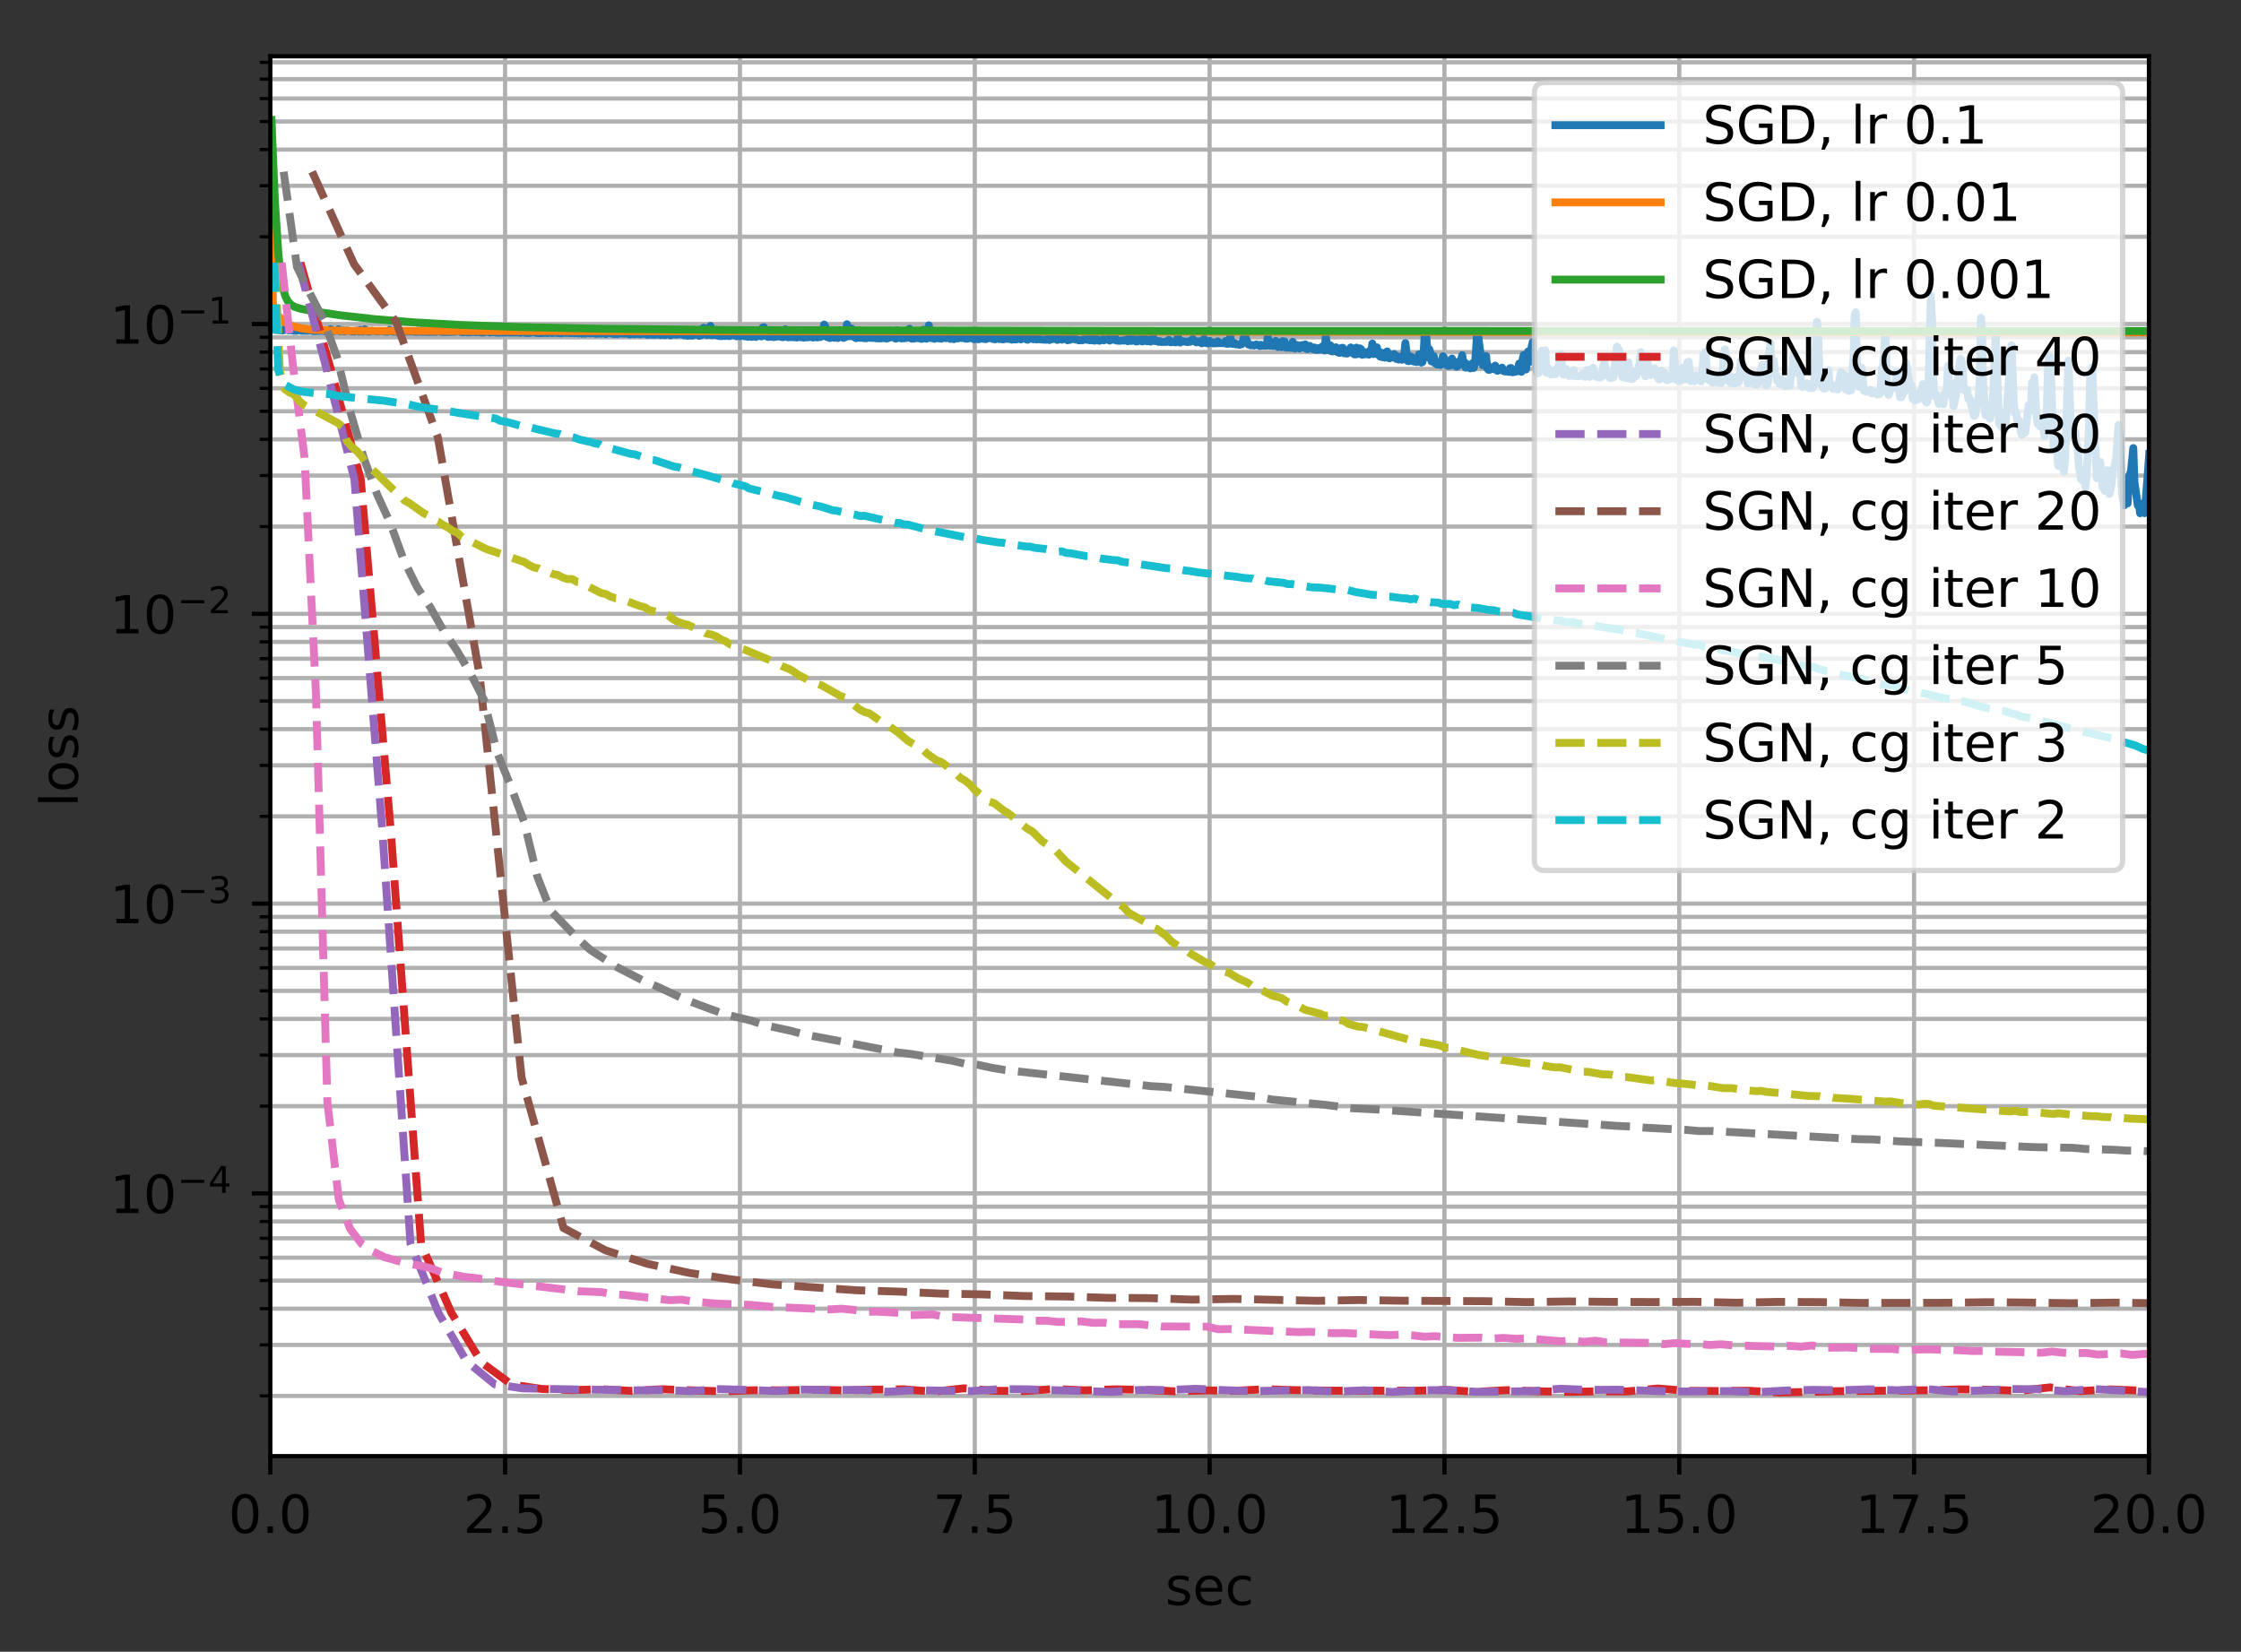 <?xml version="1.0" encoding="utf-8" standalone="no"?>
<!DOCTYPE svg PUBLIC "-//W3C//DTD SVG 1.1//EN"
  "http://www.w3.org/Graphics/SVG/1.1/DTD/svg11.dtd">
<!-- Created with matplotlib (http://matplotlib.org/) -->
<svg height="314pt" version="1.1" viewBox="0 0 426 314" width="426pt" xmlns="http://www.w3.org/2000/svg" xmlns:xlink="http://www.w3.org/1999/xlink">
 <rect x="0" y="0" width="426" height="314" fill="#333333" stroke="none"/>
 <defs>
  <style type="text/css">
*{stroke-linecap:butt;stroke-linejoin:round;}
  </style>
 </defs>
 <g id="figure_1">
  <g id="patch_1">
   <path d="M 0 314.368 
L 426.831 314.368 
L 426.831 0 
L 0 0 
z
" style="fill:none;opacity:0;"/>
  </g>
  <g id="axes_1">
   <g id="patch_2">
    <path d="M 51.378 276.812 
L 408.498 276.812 
L 408.498 10.7 
L 51.378 10.7 
z
" style="fill:#ffffff;"/>
   </g>
   <g id="matplotlib.axis_1">
    <g id="xtick_1">
     <g id="line2d_1">
      <path clip-path="url(#p551f3c08da)" d="M 51.378 276.812 
L 51.378 10.7 
" style="fill:none;stroke:#b0b0b0;stroke-linecap:square;stroke-width:0.8;"/>
     </g>
     <g id="line2d_2">
      <defs>
       <path d="M 0 0 
L 0 3.5 
" id="m76c03f7ff3" style="stroke:#000000;stroke-width:0.8;"/>
      </defs>
      <g>
       <use style="stroke:#000000;stroke-width:0.8;" x="51.378" xlink:href="#m76c03f7ff3" y="276.812"/>
      </g>
     </g>
     <g id="text_1">
      <!-- 0.0 -->
      <defs>
       <path d="M 31.781 66.406 
Q 24.172 66.406 20.328 58.906 
Q 16.5 51.422 16.5 36.375 
Q 16.5 21.391 20.328 13.891 
Q 24.172 6.391 31.781 6.391 
Q 39.453 6.391 43.281 13.891 
Q 47.125 21.391 47.125 36.375 
Q 47.125 51.422 43.281 58.906 
Q 39.453 66.406 31.781 66.406 
z
M 31.781 74.219 
Q 44.047 74.219 50.516 64.516 
Q 56.984 54.828 56.984 36.375 
Q 56.984 17.969 50.516 8.266 
Q 44.047 -1.422 31.781 -1.422 
Q 19.531 -1.422 13.062 8.266 
Q 6.594 17.969 6.594 36.375 
Q 6.594 54.828 13.062 64.516 
Q 19.531 74.219 31.781 74.219 
z
" id="DejaVuSans-30"/>
       <path d="M 10.688 12.406 
L 21 12.406 
L 21 0 
L 10.688 0 
z
" id="DejaVuSans-2e"/>
      </defs>
      <g transform="translate(43.427 291.41)scale(0.1 -0.1)">
       <use xlink:href="#DejaVuSans-30"/>
       <use x="63.623" xlink:href="#DejaVuSans-2e"/>
       <use x="95.41" xlink:href="#DejaVuSans-30"/>
      </g>
     </g>
    </g>
    <g id="xtick_2">
     <g id="line2d_3">
      <path clip-path="url(#p551f3c08da)" d="M 96.018 276.812 
L 96.018 10.7 
" style="fill:none;stroke:#b0b0b0;stroke-linecap:square;stroke-width:0.8;"/>
     </g>
     <g id="line2d_4">
      <g>
       <use style="stroke:#000000;stroke-width:0.8;" x="96.018" xlink:href="#m76c03f7ff3" y="276.812"/>
      </g>
     </g>
     <g id="text_2">
      <!-- 2.5 -->
      <defs>
       <path d="M 19.188 8.297 
L 53.609 8.297 
L 53.609 0 
L 7.328 0 
L 7.328 8.297 
Q 12.938 14.109 22.625 23.891 
Q 32.328 33.688 34.812 36.531 
Q 39.547 41.844 41.422 45.531 
Q 43.312 49.219 43.312 52.781 
Q 43.312 58.594 39.234 62.25 
Q 35.156 65.922 28.609 65.922 
Q 23.969 65.922 18.812 64.312 
Q 13.672 62.703 7.812 59.422 
L 7.812 69.391 
Q 13.766 71.781 18.938 73 
Q 24.125 74.219 28.422 74.219 
Q 39.75 74.219 46.484 68.547 
Q 53.219 62.891 53.219 53.422 
Q 53.219 48.922 51.531 44.891 
Q 49.859 40.875 45.406 35.406 
Q 44.188 33.984 37.641 27.219 
Q 31.109 20.453 19.188 8.297 
z
" id="DejaVuSans-32"/>
       <path d="M 10.797 72.906 
L 49.516 72.906 
L 49.516 64.594 
L 19.828 64.594 
L 19.828 46.734 
Q 21.969 47.469 24.109 47.828 
Q 26.266 48.188 28.422 48.188 
Q 40.625 48.188 47.75 41.5 
Q 54.891 34.812 54.891 23.391 
Q 54.891 11.625 47.562 5.094 
Q 40.234 -1.422 26.906 -1.422 
Q 22.312 -1.422 17.547 -0.641 
Q 12.797 0.141 7.719 1.703 
L 7.719 11.625 
Q 12.109 9.234 16.797 8.062 
Q 21.484 6.891 26.703 6.891 
Q 35.156 6.891 40.078 11.328 
Q 45.016 15.766 45.016 23.391 
Q 45.016 31 40.078 35.438 
Q 35.156 39.891 26.703 39.891 
Q 22.75 39.891 18.812 39.016 
Q 14.891 38.141 10.797 36.281 
z
" id="DejaVuSans-35"/>
      </defs>
      <g transform="translate(88.067 291.41)scale(0.1 -0.1)">
       <use xlink:href="#DejaVuSans-32"/>
       <use x="63.623" xlink:href="#DejaVuSans-2e"/>
       <use x="95.41" xlink:href="#DejaVuSans-35"/>
      </g>
     </g>
    </g>
    <g id="xtick_3">
     <g id="line2d_5">
      <path clip-path="url(#p551f3c08da)" d="M 140.658 276.812 
L 140.658 10.7 
" style="fill:none;stroke:#b0b0b0;stroke-linecap:square;stroke-width:0.8;"/>
     </g>
     <g id="line2d_6">
      <g>
       <use style="stroke:#000000;stroke-width:0.8;" x="140.658" xlink:href="#m76c03f7ff3" y="276.812"/>
      </g>
     </g>
     <g id="text_3">
      <!-- 5.0 -->
      <g transform="translate(132.707 291.41)scale(0.1 -0.1)">
       <use xlink:href="#DejaVuSans-35"/>
       <use x="63.623" xlink:href="#DejaVuSans-2e"/>
       <use x="95.41" xlink:href="#DejaVuSans-30"/>
      </g>
     </g>
    </g>
    <g id="xtick_4">
     <g id="line2d_7">
      <path clip-path="url(#p551f3c08da)" d="M 185.298 276.812 
L 185.298 10.7 
" style="fill:none;stroke:#b0b0b0;stroke-linecap:square;stroke-width:0.8;"/>
     </g>
     <g id="line2d_8">
      <g>
       <use style="stroke:#000000;stroke-width:0.8;" x="185.298" xlink:href="#m76c03f7ff3" y="276.812"/>
      </g>
     </g>
     <g id="text_4">
      <!-- 7.5 -->
      <defs>
       <path d="M 8.203 72.906 
L 55.078 72.906 
L 55.078 68.703 
L 28.609 0 
L 18.312 0 
L 43.219 64.594 
L 8.203 64.594 
z
" id="DejaVuSans-37"/>
      </defs>
      <g transform="translate(177.347 291.41)scale(0.1 -0.1)">
       <use xlink:href="#DejaVuSans-37"/>
       <use x="63.623" xlink:href="#DejaVuSans-2e"/>
       <use x="95.41" xlink:href="#DejaVuSans-35"/>
      </g>
     </g>
    </g>
    <g id="xtick_5">
     <g id="line2d_9">
      <path clip-path="url(#p551f3c08da)" d="M 229.938 276.812 
L 229.938 10.7 
" style="fill:none;stroke:#b0b0b0;stroke-linecap:square;stroke-width:0.8;"/>
     </g>
     <g id="line2d_10">
      <g>
       <use style="stroke:#000000;stroke-width:0.8;" x="229.938" xlink:href="#m76c03f7ff3" y="276.812"/>
      </g>
     </g>
     <g id="text_5">
      <!-- 10.0 -->
      <defs>
       <path d="M 12.406 8.297 
L 28.516 8.297 
L 28.516 63.922 
L 10.984 60.406 
L 10.984 69.391 
L 28.422 72.906 
L 38.281 72.906 
L 38.281 8.297 
L 54.391 8.297 
L 54.391 0 
L 12.406 0 
z
" id="DejaVuSans-31"/>
      </defs>
      <g transform="translate(218.805 291.41)scale(0.1 -0.1)">
       <use xlink:href="#DejaVuSans-31"/>
       <use x="63.623" xlink:href="#DejaVuSans-30"/>
       <use x="127.246" xlink:href="#DejaVuSans-2e"/>
       <use x="159.033" xlink:href="#DejaVuSans-30"/>
      </g>
     </g>
    </g>
    <g id="xtick_6">
     <g id="line2d_11">
      <path clip-path="url(#p551f3c08da)" d="M 274.578 276.812 
L 274.578 10.7 
" style="fill:none;stroke:#b0b0b0;stroke-linecap:square;stroke-width:0.8;"/>
     </g>
     <g id="line2d_12">
      <g>
       <use style="stroke:#000000;stroke-width:0.8;" x="274.578" xlink:href="#m76c03f7ff3" y="276.812"/>
      </g>
     </g>
     <g id="text_6">
      <!-- 12.5 -->
      <g transform="translate(263.445 291.41)scale(0.1 -0.1)">
       <use xlink:href="#DejaVuSans-31"/>
       <use x="63.623" xlink:href="#DejaVuSans-32"/>
       <use x="127.246" xlink:href="#DejaVuSans-2e"/>
       <use x="159.033" xlink:href="#DejaVuSans-35"/>
      </g>
     </g>
    </g>
    <g id="xtick_7">
     <g id="line2d_13">
      <path clip-path="url(#p551f3c08da)" d="M 319.218 276.812 
L 319.218 10.7 
" style="fill:none;stroke:#b0b0b0;stroke-linecap:square;stroke-width:0.8;"/>
     </g>
     <g id="line2d_14">
      <g>
       <use style="stroke:#000000;stroke-width:0.8;" x="319.218" xlink:href="#m76c03f7ff3" y="276.812"/>
      </g>
     </g>
     <g id="text_7">
      <!-- 15.0 -->
      <g transform="translate(308.085 291.41)scale(0.1 -0.1)">
       <use xlink:href="#DejaVuSans-31"/>
       <use x="63.623" xlink:href="#DejaVuSans-35"/>
       <use x="127.246" xlink:href="#DejaVuSans-2e"/>
       <use x="159.033" xlink:href="#DejaVuSans-30"/>
      </g>
     </g>
    </g>
    <g id="xtick_8">
     <g id="line2d_15">
      <path clip-path="url(#p551f3c08da)" d="M 363.858 276.812 
L 363.858 10.7 
" style="fill:none;stroke:#b0b0b0;stroke-linecap:square;stroke-width:0.8;"/>
     </g>
     <g id="line2d_16">
      <g>
       <use style="stroke:#000000;stroke-width:0.8;" x="363.858" xlink:href="#m76c03f7ff3" y="276.812"/>
      </g>
     </g>
     <g id="text_8">
      <!-- 17.5 -->
      <g transform="translate(352.725 291.41)scale(0.1 -0.1)">
       <use xlink:href="#DejaVuSans-31"/>
       <use x="63.623" xlink:href="#DejaVuSans-37"/>
       <use x="127.246" xlink:href="#DejaVuSans-2e"/>
       <use x="159.033" xlink:href="#DejaVuSans-35"/>
      </g>
     </g>
    </g>
    <g id="xtick_9">
     <g id="line2d_17">
      <path clip-path="url(#p551f3c08da)" d="M 408.498 276.812 
L 408.498 10.7 
" style="fill:none;stroke:#b0b0b0;stroke-linecap:square;stroke-width:0.8;"/>
     </g>
     <g id="line2d_18">
      <g>
       <use style="stroke:#000000;stroke-width:0.8;" x="408.498" xlink:href="#m76c03f7ff3" y="276.812"/>
      </g>
     </g>
     <g id="text_9">
      <!-- 20.0 -->
      <g transform="translate(397.365 291.41)scale(0.1 -0.1)">
       <use xlink:href="#DejaVuSans-32"/>
       <use x="63.623" xlink:href="#DejaVuSans-30"/>
       <use x="127.246" xlink:href="#DejaVuSans-2e"/>
       <use x="159.033" xlink:href="#DejaVuSans-30"/>
      </g>
     </g>
    </g>
    <g id="text_10">
     <!-- sec -->
     <defs>
      <path d="M 44.281 53.078 
L 44.281 44.578 
Q 40.484 46.531 36.375 47.5 
Q 32.281 48.484 27.875 48.484 
Q 21.188 48.484 17.844 46.438 
Q 14.5 44.391 14.5 40.281 
Q 14.5 37.156 16.891 35.375 
Q 19.281 33.594 26.516 31.984 
L 29.594 31.297 
Q 39.156 29.25 43.188 25.516 
Q 47.219 21.781 47.219 15.094 
Q 47.219 7.469 41.188 3.016 
Q 35.156 -1.422 24.609 -1.422 
Q 20.219 -1.422 15.453 -0.562 
Q 10.688 0.297 5.422 2 
L 5.422 11.281 
Q 10.406 8.688 15.234 7.391 
Q 20.062 6.109 24.812 6.109 
Q 31.156 6.109 34.562 8.281 
Q 37.984 10.453 37.984 14.406 
Q 37.984 18.062 35.516 20.016 
Q 33.062 21.969 24.703 23.781 
L 21.578 24.516 
Q 13.234 26.266 9.516 29.906 
Q 5.812 33.547 5.812 39.891 
Q 5.812 47.609 11.281 51.797 
Q 16.75 56 26.812 56 
Q 31.781 56 36.172 55.266 
Q 40.578 54.547 44.281 53.078 
z
" id="DejaVuSans-73"/>
      <path d="M 56.203 29.594 
L 56.203 25.203 
L 14.891 25.203 
Q 15.484 15.922 20.484 11.062 
Q 25.484 6.203 34.422 6.203 
Q 39.594 6.203 44.453 7.469 
Q 49.312 8.734 54.109 11.281 
L 54.109 2.781 
Q 49.266 0.734 44.188 -0.344 
Q 39.109 -1.422 33.891 -1.422 
Q 20.797 -1.422 13.156 6.188 
Q 5.516 13.812 5.516 26.812 
Q 5.516 40.234 12.766 48.109 
Q 20.016 56 32.328 56 
Q 43.359 56 49.781 48.891 
Q 56.203 41.797 56.203 29.594 
z
M 47.219 32.234 
Q 47.125 39.594 43.094 43.984 
Q 39.062 48.391 32.422 48.391 
Q 24.906 48.391 20.391 44.141 
Q 15.875 39.891 15.188 32.172 
z
" id="DejaVuSans-65"/>
      <path d="M 48.781 52.594 
L 48.781 44.188 
Q 44.969 46.297 41.141 47.344 
Q 37.312 48.391 33.406 48.391 
Q 24.656 48.391 19.812 42.844 
Q 14.984 37.312 14.984 27.297 
Q 14.984 17.281 19.812 11.734 
Q 24.656 6.203 33.406 6.203 
Q 37.312 6.203 41.141 7.25 
Q 44.969 8.297 48.781 10.406 
L 48.781 2.094 
Q 45.016 0.344 40.984 -0.531 
Q 36.969 -1.422 32.422 -1.422 
Q 20.062 -1.422 12.781 6.344 
Q 5.516 14.109 5.516 27.297 
Q 5.516 40.672 12.859 48.328 
Q 20.219 56 33.016 56 
Q 37.156 56 41.109 55.141 
Q 45.062 54.297 48.781 52.594 
z
" id="DejaVuSans-63"/>
     </defs>
     <g transform="translate(221.508 305.089)scale(0.1 -0.1)">
      <use xlink:href="#DejaVuSans-73"/>
      <use x="52.1" xlink:href="#DejaVuSans-65"/>
      <use x="113.623" xlink:href="#DejaVuSans-63"/>
     </g>
    </g>
   </g>
   <g id="matplotlib.axis_2">
    <g id="ytick_1">
     <g id="line2d_19">
      <path clip-path="url(#p551f3c08da)" d="M 51.378 226.861 
L 408.498 226.861 
" style="fill:none;stroke:#b0b0b0;stroke-linecap:square;stroke-width:0.8;"/>
     </g>
     <g id="line2d_20">
      <defs>
       <path d="M 0 0 
L -3.5 0 
" id="m191cb80549" style="stroke:#000000;stroke-width:0.8;"/>
      </defs>
      <g>
       <use style="stroke:#000000;stroke-width:0.8;" x="51.378" xlink:href="#m191cb80549" y="226.861"/>
      </g>
     </g>
     <g id="text_11">
      <!-- $\mathdefault{10^{-4}}$ -->
      <defs>
       <path d="M 10.594 35.5 
L 73.188 35.5 
L 73.188 27.203 
L 10.594 27.203 
z
" id="DejaVuSans-2212"/>
       <path d="M 37.797 64.312 
L 12.891 25.391 
L 37.797 25.391 
z
M 35.203 72.906 
L 47.609 72.906 
L 47.609 25.391 
L 58.016 25.391 
L 58.016 17.188 
L 47.609 17.188 
L 47.609 0 
L 37.797 0 
L 37.797 17.188 
L 4.891 17.188 
L 4.891 26.703 
z
" id="DejaVuSans-34"/>
      </defs>
      <g transform="translate(20.878 230.661)scale(0.1 -0.1)">
       <use transform="translate(0 0.684)" xlink:href="#DejaVuSans-31"/>
       <use transform="translate(63.623 0.684)" xlink:href="#DejaVuSans-30"/>
       <use transform="translate(128.203 38.966)scale(0.7)" xlink:href="#DejaVuSans-2212"/>
       <use transform="translate(186.855 38.966)scale(0.7)" xlink:href="#DejaVuSans-34"/>
      </g>
     </g>
    </g>
    <g id="ytick_2">
     <g id="line2d_21">
      <path clip-path="url(#p551f3c08da)" d="M 51.378 171.774 
L 408.498 171.774 
" style="fill:none;stroke:#b0b0b0;stroke-linecap:square;stroke-width:0.8;"/>
     </g>
     <g id="line2d_22">
      <g>
       <use style="stroke:#000000;stroke-width:0.8;" x="51.378" xlink:href="#m191cb80549" y="171.774"/>
      </g>
     </g>
     <g id="text_12">
      <!-- $\mathdefault{10^{-3}}$ -->
      <defs>
       <path d="M 40.578 39.312 
Q 47.656 37.797 51.625 33 
Q 55.609 28.219 55.609 21.188 
Q 55.609 10.406 48.188 4.484 
Q 40.766 -1.422 27.094 -1.422 
Q 22.516 -1.422 17.656 -0.516 
Q 12.797 0.391 7.625 2.203 
L 7.625 11.719 
Q 11.719 9.328 16.594 8.109 
Q 21.484 6.891 26.812 6.891 
Q 36.078 6.891 40.938 10.547 
Q 45.797 14.203 45.797 21.188 
Q 45.797 27.641 41.281 31.266 
Q 36.766 34.906 28.719 34.906 
L 20.219 34.906 
L 20.219 43.016 
L 29.109 43.016 
Q 36.375 43.016 40.234 45.922 
Q 44.094 48.828 44.094 54.297 
Q 44.094 59.906 40.109 62.906 
Q 36.141 65.922 28.719 65.922 
Q 24.656 65.922 20.016 65.031 
Q 15.375 64.156 9.812 62.312 
L 9.812 71.094 
Q 15.438 72.656 20.344 73.438 
Q 25.25 74.219 29.594 74.219 
Q 40.828 74.219 47.359 69.109 
Q 53.906 64.016 53.906 55.328 
Q 53.906 49.266 50.438 45.094 
Q 46.969 40.922 40.578 39.312 
z
" id="DejaVuSans-33"/>
      </defs>
      <g transform="translate(20.878 175.573)scale(0.1 -0.1)">
       <use transform="translate(0 0.766)" xlink:href="#DejaVuSans-31"/>
       <use transform="translate(63.623 0.766)" xlink:href="#DejaVuSans-30"/>
       <use transform="translate(128.203 39.047)scale(0.7)" xlink:href="#DejaVuSans-2212"/>
       <use transform="translate(186.855 39.047)scale(0.7)" xlink:href="#DejaVuSans-33"/>
      </g>
     </g>
    </g>
    <g id="ytick_3">
     <g id="line2d_23">
      <path clip-path="url(#p551f3c08da)" d="M 51.378 116.687 
L 408.498 116.687 
" style="fill:none;stroke:#b0b0b0;stroke-linecap:square;stroke-width:0.8;"/>
     </g>
     <g id="line2d_24">
      <g>
       <use style="stroke:#000000;stroke-width:0.8;" x="51.378" xlink:href="#m191cb80549" y="116.687"/>
      </g>
     </g>
     <g id="text_13">
      <!-- $\mathdefault{10^{-2}}$ -->
      <g transform="translate(20.878 120.486)scale(0.1 -0.1)">
       <use transform="translate(0 0.766)" xlink:href="#DejaVuSans-31"/>
       <use transform="translate(63.623 0.766)" xlink:href="#DejaVuSans-30"/>
       <use transform="translate(128.203 39.047)scale(0.7)" xlink:href="#DejaVuSans-2212"/>
       <use transform="translate(186.855 39.047)scale(0.7)" xlink:href="#DejaVuSans-32"/>
      </g>
     </g>
    </g>
    <g id="ytick_4">
     <g id="line2d_25">
      <path clip-path="url(#p551f3c08da)" d="M 51.378 61.599 
L 408.498 61.599 
" style="fill:none;stroke:#b0b0b0;stroke-linecap:square;stroke-width:0.8;"/>
     </g>
     <g id="line2d_26">
      <g>
       <use style="stroke:#000000;stroke-width:0.8;" x="51.378" xlink:href="#m191cb80549" y="61.599"/>
      </g>
     </g>
     <g id="text_14">
      <!-- $\mathdefault{10^{-1}}$ -->
      <g transform="translate(20.878 65.398)scale(0.1 -0.1)">
       <use transform="translate(0 0.684)" xlink:href="#DejaVuSans-31"/>
       <use transform="translate(63.623 0.684)" xlink:href="#DejaVuSans-30"/>
       <use transform="translate(128.203 38.966)scale(0.7)" xlink:href="#DejaVuSans-2212"/>
       <use transform="translate(186.855 38.966)scale(0.7)" xlink:href="#DejaVuSans-31"/>
      </g>
     </g>
    </g>
    <g id="ytick_5">
     <g id="line2d_27">
      <path clip-path="url(#p551f3c08da)" d="M 51.378 265.366 
L 408.498 265.366 
" style="fill:none;stroke:#b0b0b0;stroke-linecap:square;stroke-width:0.8;"/>
     </g>
     <g id="line2d_28">
      <defs>
       <path d="M 0 0 
L -2 0 
" id="m6640b500c5" style="stroke:#000000;stroke-width:0.6;"/>
      </defs>
      <g>
       <use style="stroke:#000000;stroke-width:0.6;" x="51.378" xlink:href="#m6640b500c5" y="265.366"/>
      </g>
     </g>
    </g>
    <g id="ytick_6">
     <g id="line2d_29">
      <path clip-path="url(#p551f3c08da)" d="M 51.378 255.665 
L 408.498 255.665 
" style="fill:none;stroke:#b0b0b0;stroke-linecap:square;stroke-width:0.8;"/>
     </g>
     <g id="line2d_30">
      <g>
       <use style="stroke:#000000;stroke-width:0.6;" x="51.378" xlink:href="#m6640b500c5" y="255.665"/>
      </g>
     </g>
    </g>
    <g id="ytick_7">
     <g id="line2d_31">
      <path clip-path="url(#p551f3c08da)" d="M 51.378 248.783 
L 408.498 248.783 
" style="fill:none;stroke:#b0b0b0;stroke-linecap:square;stroke-width:0.8;"/>
     </g>
     <g id="line2d_32">
      <g>
       <use style="stroke:#000000;stroke-width:0.6;" x="51.378" xlink:href="#m6640b500c5" y="248.783"/>
      </g>
     </g>
    </g>
    <g id="ytick_8">
     <g id="line2d_33">
      <path clip-path="url(#p551f3c08da)" d="M 51.378 243.444 
L 408.498 243.444 
" style="fill:none;stroke:#b0b0b0;stroke-linecap:square;stroke-width:0.8;"/>
     </g>
     <g id="line2d_34">
      <g>
       <use style="stroke:#000000;stroke-width:0.6;" x="51.378" xlink:href="#m6640b500c5" y="243.444"/>
      </g>
     </g>
    </g>
    <g id="ytick_9">
     <g id="line2d_35">
      <path clip-path="url(#p551f3c08da)" d="M 51.378 239.082 
L 408.498 239.082 
" style="fill:none;stroke:#b0b0b0;stroke-linecap:square;stroke-width:0.8;"/>
     </g>
     <g id="line2d_36">
      <g>
       <use style="stroke:#000000;stroke-width:0.6;" x="51.378" xlink:href="#m6640b500c5" y="239.082"/>
      </g>
     </g>
    </g>
    <g id="ytick_10">
     <g id="line2d_37">
      <path clip-path="url(#p551f3c08da)" d="M 51.378 235.395 
L 408.498 235.395 
" style="fill:none;stroke:#b0b0b0;stroke-linecap:square;stroke-width:0.8;"/>
     </g>
     <g id="line2d_38">
      <g>
       <use style="stroke:#000000;stroke-width:0.6;" x="51.378" xlink:href="#m6640b500c5" y="235.395"/>
      </g>
     </g>
    </g>
    <g id="ytick_11">
     <g id="line2d_39">
      <path clip-path="url(#p551f3c08da)" d="M 51.378 232.2 
L 408.498 232.2 
" style="fill:none;stroke:#b0b0b0;stroke-linecap:square;stroke-width:0.8;"/>
     </g>
     <g id="line2d_40">
      <g>
       <use style="stroke:#000000;stroke-width:0.6;" x="51.378" xlink:href="#m6640b500c5" y="232.2"/>
      </g>
     </g>
    </g>
    <g id="ytick_12">
     <g id="line2d_41">
      <path clip-path="url(#p551f3c08da)" d="M 51.378 229.382 
L 408.498 229.382 
" style="fill:none;stroke:#b0b0b0;stroke-linecap:square;stroke-width:0.8;"/>
     </g>
     <g id="line2d_42">
      <g>
       <use style="stroke:#000000;stroke-width:0.6;" x="51.378" xlink:href="#m6640b500c5" y="229.382"/>
      </g>
     </g>
    </g>
    <g id="ytick_13">
     <g id="line2d_43">
      <path clip-path="url(#p551f3c08da)" d="M 51.378 210.278 
L 408.498 210.278 
" style="fill:none;stroke:#b0b0b0;stroke-linecap:square;stroke-width:0.8;"/>
     </g>
     <g id="line2d_44">
      <g>
       <use style="stroke:#000000;stroke-width:0.6;" x="51.378" xlink:href="#m6640b500c5" y="210.278"/>
      </g>
     </g>
    </g>
    <g id="ytick_14">
     <g id="line2d_45">
      <path clip-path="url(#p551f3c08da)" d="M 51.378 200.578 
L 408.498 200.578 
" style="fill:none;stroke:#b0b0b0;stroke-linecap:square;stroke-width:0.8;"/>
     </g>
     <g id="line2d_46">
      <g>
       <use style="stroke:#000000;stroke-width:0.6;" x="51.378" xlink:href="#m6640b500c5" y="200.578"/>
      </g>
     </g>
    </g>
    <g id="ytick_15">
     <g id="line2d_47">
      <path clip-path="url(#p551f3c08da)" d="M 51.378 193.695 
L 408.498 193.695 
" style="fill:none;stroke:#b0b0b0;stroke-linecap:square;stroke-width:0.8;"/>
     </g>
     <g id="line2d_48">
      <g>
       <use style="stroke:#000000;stroke-width:0.6;" x="51.378" xlink:href="#m6640b500c5" y="193.695"/>
      </g>
     </g>
    </g>
    <g id="ytick_16">
     <g id="line2d_49">
      <path clip-path="url(#p551f3c08da)" d="M 51.378 188.357 
L 408.498 188.357 
" style="fill:none;stroke:#b0b0b0;stroke-linecap:square;stroke-width:0.8;"/>
     </g>
     <g id="line2d_50">
      <g>
       <use style="stroke:#000000;stroke-width:0.6;" x="51.378" xlink:href="#m6640b500c5" y="188.357"/>
      </g>
     </g>
    </g>
    <g id="ytick_17">
     <g id="line2d_51">
      <path clip-path="url(#p551f3c08da)" d="M 51.378 183.995 
L 408.498 183.995 
" style="fill:none;stroke:#b0b0b0;stroke-linecap:square;stroke-width:0.8;"/>
     </g>
     <g id="line2d_52">
      <g>
       <use style="stroke:#000000;stroke-width:0.6;" x="51.378" xlink:href="#m6640b500c5" y="183.995"/>
      </g>
     </g>
    </g>
    <g id="ytick_18">
     <g id="line2d_53">
      <path clip-path="url(#p551f3c08da)" d="M 51.378 180.307 
L 408.498 180.307 
" style="fill:none;stroke:#b0b0b0;stroke-linecap:square;stroke-width:0.8;"/>
     </g>
     <g id="line2d_54">
      <g>
       <use style="stroke:#000000;stroke-width:0.6;" x="51.378" xlink:href="#m6640b500c5" y="180.307"/>
      </g>
     </g>
    </g>
    <g id="ytick_19">
     <g id="line2d_55">
      <path clip-path="url(#p551f3c08da)" d="M 51.378 177.112 
L 408.498 177.112 
" style="fill:none;stroke:#b0b0b0;stroke-linecap:square;stroke-width:0.8;"/>
     </g>
     <g id="line2d_56">
      <g>
       <use style="stroke:#000000;stroke-width:0.6;" x="51.378" xlink:href="#m6640b500c5" y="177.112"/>
      </g>
     </g>
    </g>
    <g id="ytick_20">
     <g id="line2d_57">
      <path clip-path="url(#p551f3c08da)" d="M 51.378 174.295 
L 408.498 174.295 
" style="fill:none;stroke:#b0b0b0;stroke-linecap:square;stroke-width:0.8;"/>
     </g>
     <g id="line2d_58">
      <g>
       <use style="stroke:#000000;stroke-width:0.6;" x="51.378" xlink:href="#m6640b500c5" y="174.295"/>
      </g>
     </g>
    </g>
    <g id="ytick_21">
     <g id="line2d_59">
      <path clip-path="url(#p551f3c08da)" d="M 51.378 155.191 
L 408.498 155.191 
" style="fill:none;stroke:#b0b0b0;stroke-linecap:square;stroke-width:0.8;"/>
     </g>
     <g id="line2d_60">
      <g>
       <use style="stroke:#000000;stroke-width:0.6;" x="51.378" xlink:href="#m6640b500c5" y="155.191"/>
      </g>
     </g>
    </g>
    <g id="ytick_22">
     <g id="line2d_61">
      <path clip-path="url(#p551f3c08da)" d="M 51.378 145.491 
L 408.498 145.491 
" style="fill:none;stroke:#b0b0b0;stroke-linecap:square;stroke-width:0.8;"/>
     </g>
     <g id="line2d_62">
      <g>
       <use style="stroke:#000000;stroke-width:0.6;" x="51.378" xlink:href="#m6640b500c5" y="145.491"/>
      </g>
     </g>
    </g>
    <g id="ytick_23">
     <g id="line2d_63">
      <path clip-path="url(#p551f3c08da)" d="M 51.378 138.608 
L 408.498 138.608 
" style="fill:none;stroke:#b0b0b0;stroke-linecap:square;stroke-width:0.8;"/>
     </g>
     <g id="line2d_64">
      <g>
       <use style="stroke:#000000;stroke-width:0.6;" x="51.378" xlink:href="#m6640b500c5" y="138.608"/>
      </g>
     </g>
    </g>
    <g id="ytick_24">
     <g id="line2d_65">
      <path clip-path="url(#p551f3c08da)" d="M 51.378 133.27 
L 408.498 133.27 
" style="fill:none;stroke:#b0b0b0;stroke-linecap:square;stroke-width:0.8;"/>
     </g>
     <g id="line2d_66">
      <g>
       <use style="stroke:#000000;stroke-width:0.6;" x="51.378" xlink:href="#m6640b500c5" y="133.27"/>
      </g>
     </g>
    </g>
    <g id="ytick_25">
     <g id="line2d_67">
      <path clip-path="url(#p551f3c08da)" d="M 51.378 128.908 
L 408.498 128.908 
" style="fill:none;stroke:#b0b0b0;stroke-linecap:square;stroke-width:0.8;"/>
     </g>
     <g id="line2d_68">
      <g>
       <use style="stroke:#000000;stroke-width:0.6;" x="51.378" xlink:href="#m6640b500c5" y="128.908"/>
      </g>
     </g>
    </g>
    <g id="ytick_26">
     <g id="line2d_69">
      <path clip-path="url(#p551f3c08da)" d="M 51.378 125.22 
L 408.498 125.22 
" style="fill:none;stroke:#b0b0b0;stroke-linecap:square;stroke-width:0.8;"/>
     </g>
     <g id="line2d_70">
      <g>
       <use style="stroke:#000000;stroke-width:0.6;" x="51.378" xlink:href="#m6640b500c5" y="125.22"/>
      </g>
     </g>
    </g>
    <g id="ytick_27">
     <g id="line2d_71">
      <path clip-path="url(#p551f3c08da)" d="M 51.378 122.025 
L 408.498 122.025 
" style="fill:none;stroke:#b0b0b0;stroke-linecap:square;stroke-width:0.8;"/>
     </g>
     <g id="line2d_72">
      <g>
       <use style="stroke:#000000;stroke-width:0.6;" x="51.378" xlink:href="#m6640b500c5" y="122.025"/>
      </g>
     </g>
    </g>
    <g id="ytick_28">
     <g id="line2d_73">
      <path clip-path="url(#p551f3c08da)" d="M 51.378 119.207 
L 408.498 119.207 
" style="fill:none;stroke:#b0b0b0;stroke-linecap:square;stroke-width:0.8;"/>
     </g>
     <g id="line2d_74">
      <g>
       <use style="stroke:#000000;stroke-width:0.6;" x="51.378" xlink:href="#m6640b500c5" y="119.207"/>
      </g>
     </g>
    </g>
    <g id="ytick_29">
     <g id="line2d_75">
      <path clip-path="url(#p551f3c08da)" d="M 51.378 100.104 
L 408.498 100.104 
" style="fill:none;stroke:#b0b0b0;stroke-linecap:square;stroke-width:0.8;"/>
     </g>
     <g id="line2d_76">
      <g>
       <use style="stroke:#000000;stroke-width:0.6;" x="51.378" xlink:href="#m6640b500c5" y="100.104"/>
      </g>
     </g>
    </g>
    <g id="ytick_30">
     <g id="line2d_77">
      <path clip-path="url(#p551f3c08da)" d="M 51.378 90.403 
L 408.498 90.403 
" style="fill:none;stroke:#b0b0b0;stroke-linecap:square;stroke-width:0.8;"/>
     </g>
     <g id="line2d_78">
      <g>
       <use style="stroke:#000000;stroke-width:0.6;" x="51.378" xlink:href="#m6640b500c5" y="90.403"/>
      </g>
     </g>
    </g>
    <g id="ytick_31">
     <g id="line2d_79">
      <path clip-path="url(#p551f3c08da)" d="M 51.378 83.521 
L 408.498 83.521 
" style="fill:none;stroke:#b0b0b0;stroke-linecap:square;stroke-width:0.8;"/>
     </g>
     <g id="line2d_80">
      <g>
       <use style="stroke:#000000;stroke-width:0.6;" x="51.378" xlink:href="#m6640b500c5" y="83.521"/>
      </g>
     </g>
    </g>
    <g id="ytick_32">
     <g id="line2d_81">
      <path clip-path="url(#p551f3c08da)" d="M 51.378 78.182 
L 408.498 78.182 
" style="fill:none;stroke:#b0b0b0;stroke-linecap:square;stroke-width:0.8;"/>
     </g>
     <g id="line2d_82">
      <g>
       <use style="stroke:#000000;stroke-width:0.6;" x="51.378" xlink:href="#m6640b500c5" y="78.182"/>
      </g>
     </g>
    </g>
    <g id="ytick_33">
     <g id="line2d_83">
      <path clip-path="url(#p551f3c08da)" d="M 51.378 73.82 
L 408.498 73.82 
" style="fill:none;stroke:#b0b0b0;stroke-linecap:square;stroke-width:0.8;"/>
     </g>
     <g id="line2d_84">
      <g>
       <use style="stroke:#000000;stroke-width:0.6;" x="51.378" xlink:href="#m6640b500c5" y="73.82"/>
      </g>
     </g>
    </g>
    <g id="ytick_34">
     <g id="line2d_85">
      <path clip-path="url(#p551f3c08da)" d="M 51.378 70.132 
L 408.498 70.132 
" style="fill:none;stroke:#b0b0b0;stroke-linecap:square;stroke-width:0.8;"/>
     </g>
     <g id="line2d_86">
      <g>
       <use style="stroke:#000000;stroke-width:0.6;" x="51.378" xlink:href="#m6640b500c5" y="70.132"/>
      </g>
     </g>
    </g>
    <g id="ytick_35">
     <g id="line2d_87">
      <path clip-path="url(#p551f3c08da)" d="M 51.378 66.938 
L 408.498 66.938 
" style="fill:none;stroke:#b0b0b0;stroke-linecap:square;stroke-width:0.8;"/>
     </g>
     <g id="line2d_88">
      <g>
       <use style="stroke:#000000;stroke-width:0.6;" x="51.378" xlink:href="#m6640b500c5" y="66.938"/>
      </g>
     </g>
    </g>
    <g id="ytick_36">
     <g id="line2d_89">
      <path clip-path="url(#p551f3c08da)" d="M 51.378 64.12 
L 408.498 64.12 
" style="fill:none;stroke:#b0b0b0;stroke-linecap:square;stroke-width:0.8;"/>
     </g>
     <g id="line2d_90">
      <g>
       <use style="stroke:#000000;stroke-width:0.6;" x="51.378" xlink:href="#m6640b500c5" y="64.12"/>
      </g>
     </g>
    </g>
    <g id="ytick_37">
     <g id="line2d_91">
      <path clip-path="url(#p551f3c08da)" d="M 51.378 45.016 
L 408.498 45.016 
" style="fill:none;stroke:#b0b0b0;stroke-linecap:square;stroke-width:0.8;"/>
     </g>
     <g id="line2d_92">
      <g>
       <use style="stroke:#000000;stroke-width:0.6;" x="51.378" xlink:href="#m6640b500c5" y="45.016"/>
      </g>
     </g>
    </g>
    <g id="ytick_38">
     <g id="line2d_93">
      <path clip-path="url(#p551f3c08da)" d="M 51.378 35.316 
L 408.498 35.316 
" style="fill:none;stroke:#b0b0b0;stroke-linecap:square;stroke-width:0.8;"/>
     </g>
     <g id="line2d_94">
      <g>
       <use style="stroke:#000000;stroke-width:0.6;" x="51.378" xlink:href="#m6640b500c5" y="35.316"/>
      </g>
     </g>
    </g>
    <g id="ytick_39">
     <g id="line2d_95">
      <path clip-path="url(#p551f3c08da)" d="M 51.378 28.433 
L 408.498 28.433 
" style="fill:none;stroke:#b0b0b0;stroke-linecap:square;stroke-width:0.8;"/>
     </g>
     <g id="line2d_96">
      <g>
       <use style="stroke:#000000;stroke-width:0.6;" x="51.378" xlink:href="#m6640b500c5" y="28.433"/>
      </g>
     </g>
    </g>
    <g id="ytick_40">
     <g id="line2d_97">
      <path clip-path="url(#p551f3c08da)" d="M 51.378 23.095 
L 408.498 23.095 
" style="fill:none;stroke:#b0b0b0;stroke-linecap:square;stroke-width:0.8;"/>
     </g>
     <g id="line2d_98">
      <g>
       <use style="stroke:#000000;stroke-width:0.6;" x="51.378" xlink:href="#m6640b500c5" y="23.095"/>
      </g>
     </g>
    </g>
    <g id="ytick_41">
     <g id="line2d_99">
      <path clip-path="url(#p551f3c08da)" d="M 51.378 18.733 
L 408.498 18.733 
" style="fill:none;stroke:#b0b0b0;stroke-linecap:square;stroke-width:0.8;"/>
     </g>
     <g id="line2d_100">
      <g>
       <use style="stroke:#000000;stroke-width:0.6;" x="51.378" xlink:href="#m6640b500c5" y="18.733"/>
      </g>
     </g>
    </g>
    <g id="ytick_42">
     <g id="line2d_101">
      <path clip-path="url(#p551f3c08da)" d="M 51.378 15.045 
L 408.498 15.045 
" style="fill:none;stroke:#b0b0b0;stroke-linecap:square;stroke-width:0.8;"/>
     </g>
     <g id="line2d_102">
      <g>
       <use style="stroke:#000000;stroke-width:0.6;" x="51.378" xlink:href="#m6640b500c5" y="15.045"/>
      </g>
     </g>
    </g>
    <g id="ytick_43">
     <g id="line2d_103">
      <path clip-path="url(#p551f3c08da)" d="M 51.378 11.85 
L 408.498 11.85 
" style="fill:none;stroke:#b0b0b0;stroke-linecap:square;stroke-width:0.8;"/>
     </g>
     <g id="line2d_104">
      <g>
       <use style="stroke:#000000;stroke-width:0.6;" x="51.378" xlink:href="#m6640b500c5" y="11.85"/>
      </g>
     </g>
    </g>
    <g id="text_15">
     <!-- loss -->
     <defs>
      <path d="M 9.422 75.984 
L 18.406 75.984 
L 18.406 0 
L 9.422 0 
z
" id="DejaVuSans-6c"/>
      <path d="M 30.609 48.391 
Q 23.391 48.391 19.188 42.75 
Q 14.984 37.109 14.984 27.297 
Q 14.984 17.484 19.156 11.844 
Q 23.344 6.203 30.609 6.203 
Q 37.797 6.203 41.984 11.859 
Q 46.188 17.531 46.188 27.297 
Q 46.188 37.016 41.984 42.703 
Q 37.797 48.391 30.609 48.391 
z
M 30.609 56 
Q 42.328 56 49.016 48.375 
Q 55.719 40.766 55.719 27.297 
Q 55.719 13.875 49.016 6.219 
Q 42.328 -1.422 30.609 -1.422 
Q 18.844 -1.422 12.172 6.219 
Q 5.516 13.875 5.516 27.297 
Q 5.516 40.766 12.172 48.375 
Q 18.844 56 30.609 56 
z
" id="DejaVuSans-6f"/>
     </defs>
     <g transform="translate(14.798 153.414)rotate(-90)scale(0.1 -0.1)">
      <use xlink:href="#DejaVuSans-6c"/>
      <use x="27.783" xlink:href="#DejaVuSans-6f"/>
      <use x="88.965" xlink:href="#DejaVuSans-73"/>
      <use x="141.064" xlink:href="#DejaVuSans-73"/>
     </g>
    </g>
   </g>
   <g id="line2d_105">
    <path clip-path="url(#p551f3c08da)" d="M 51.594 23.359 
L 51.811 59.148 
L 52.027 62.391 
L 52.243 62.678 
L 53.756 62.823 
L 53.973 62.637 
L 54.189 62.704 
L 54.405 62.585 
L 54.837 62.795 
L 55.054 62.727 
L 55.702 62.851 
L 55.918 62.891 
L 56.135 62.476 
L 56.351 62.896 
L 56.999 62.651 
L 57.216 62.872 
L 58.513 62.894 
L 58.729 62.864 
L 58.945 62.715 
L 59.162 62.711 
L 59.378 62.934 
L 59.81 62.942 
L 60.891 62.919 
L 61.107 62.734 
L 61.324 62.935 
L 61.54 62.899 
L 61.756 62.988 
L 62.405 62.939 
L 62.621 62.944 
L 62.837 62.568 
L 63.053 62.655 
L 63.269 62.98 
L 64.134 62.89 
L 64.35 62.586 
L 64.567 62.977 
L 64.999 62.954 
L 65.215 62.802 
L 65.432 62.987 
L 65.648 62.993 
L 65.864 62.812 
L 66.945 63.032 
L 67.161 62.914 
L 67.377 63.039 
L 67.81 62.846 
L 68.242 63.04 
L 68.458 62.722 
L 68.891 63.041 
L 69.107 62.95 
L 69.323 62.591 
L 69.539 62.713 
L 69.756 63.029 
L 70.404 63.039 
L 70.62 62.878 
L 71.702 63.018 
L 71.918 63.024 
L 72.134 62.916 
L 73.647 63.069 
L 74.08 62.677 
L 74.296 62.978 
L 74.512 62.865 
L 74.728 63.062 
L 75.161 62.911 
L 75.377 63.078 
L 76.026 63.02 
L 76.242 63.088 
L 76.674 63.035 
L 78.836 63.005 
L 79.053 63.103 
L 79.485 62.858 
L 79.701 63.078 
L 79.917 63.056 
L 80.134 62.82 
L 80.35 63.092 
L 80.566 62.831 
L 80.782 63.072 
L 80.998 63.009 
L 81.215 63.097 
L 81.431 62.816 
L 81.647 63.114 
L 82.079 62.937 
L 82.296 63.101 
L 82.728 62.805 
L 82.944 63.092 
L 83.593 62.662 
L 83.809 63.067 
L 84.025 63.114 
L 84.241 62.866 
L 84.458 63.124 
L 86.62 63.046 
L 86.836 62.787 
L 87.052 62.967 
L 87.268 62.939 
L 87.701 63.133 
L 88.133 63.152 
L 88.566 63.003 
L 88.782 63.174 
L 89.43 63.159 
L 89.647 63.062 
L 89.863 62.831 
L 90.079 63.114 
L 90.728 63.138 
L 90.944 63.062 
L 91.376 63.19 
L 91.592 63.088 
L 91.809 63.218 
L 92.457 63.052 
L 92.673 62.774 
L 92.89 63.115 
L 93.106 63.211 
L 93.322 62.972 
L 93.538 63.165 
L 93.755 63.155 
L 93.971 62.956 
L 94.403 63.229 
L 94.836 63.247 
L 95.268 63.103 
L 95.484 63.231 
L 95.917 63.179 
L 96.133 63.238 
L 96.349 63.018 
L 96.781 63.214 
L 98.079 63.208 
L 98.511 63.183 
L 98.943 63.272 
L 99.16 63.128 
L 100.025 63.28 
L 100.673 63.294 
L 100.889 63.07 
L 101.106 63.218 
L 101.754 63.066 
L 101.97 63.303 
L 103.051 63.309 
L 103.484 63.266 
L 103.916 63.257 
L 104.132 63.322 
L 104.349 62.962 
L 104.565 63.05 
L 104.781 63.269 
L 104.997 63.314 
L 105.213 63.162 
L 105.43 63.253 
L 105.862 63.174 
L 106.078 63.324 
L 106.294 63.234 
L 106.727 63.368 
L 107.159 63.26 
L 107.376 62.959 
L 107.592 63.278 
L 107.808 63.005 
L 108.024 63.274 
L 108.457 63.323 
L 108.673 63.101 
L 109.105 63.36 
L 109.321 63.086 
L 109.538 63.3 
L 109.754 63.255 
L 109.97 63.378 
L 110.186 62.629 
L 110.402 63.215 
L 110.619 63.423 
L 110.835 62.619 
L 111.051 63.354 
L 111.267 63.425 
L 111.7 62.994 
L 112.132 63.37 
L 112.564 63.338 
L 112.997 63.145 
L 113.213 63.435 
L 113.645 63.426 
L 113.862 62.725 
L 114.294 63.429 
L 114.51 63.21 
L 115.159 63.505 
L 115.808 63.165 
L 116.24 63.412 
L 116.456 63.334 
L 116.672 63.494 
L 117.105 63.257 
L 117.321 63.525 
L 117.537 63.391 
L 119.051 63.429 
L 119.267 63.364 
L 119.483 63.146 
L 119.699 63.57 
L 120.132 63.482 
L 120.348 63.328 
L 120.564 63.555 
L 120.78 63.05 
L 121.213 63.495 
L 121.429 63.225 
L 121.645 63.558 
L 122.078 63.48 
L 122.294 63.078 
L 122.942 63.625 
L 123.159 63.644 
L 123.375 63.518 
L 123.591 63.594 
L 123.807 63.551 
L 124.24 63.644 
L 124.456 63.622 
L 124.672 63.444 
L 124.888 63.583 
L 125.104 63.572 
L 125.321 63.339 
L 125.537 63.688 
L 125.753 63.639 
L 125.969 62.715 
L 126.402 63.707 
L 126.834 63.042 
L 127.05 63.589 
L 127.483 63.754 
L 127.915 63.375 
L 128.131 63.545 
L 128.348 63.194 
L 128.564 63.628 
L 128.78 63.297 
L 128.996 63.557 
L 129.212 63.563 
L 129.429 63.137 
L 130.077 63.753 
L 130.293 63.704 
L 130.51 63.466 
L 130.726 63.823 
L 130.942 63.539 
L 131.158 63.781 
L 131.591 63.801 
L 131.807 63.736 
L 132.239 63.056 
L 132.888 63.835 
L 133.32 63.724 
L 133.536 62.68 
L 133.753 62.311 
L 134.401 63.692 
L 134.617 63.608 
L 134.834 62.403 
L 135.05 61.959 
L 135.266 63.722 
L 135.915 63.639 
L 136.131 62.721 
L 136.347 63.784 
L 136.78 63.889 
L 136.996 63.678 
L 137.212 63.908 
L 137.428 63.454 
L 137.644 63.855 
L 137.861 63.875 
L 138.077 63.576 
L 138.509 63.887 
L 138.725 63.883 
L 138.942 63.421 
L 139.158 63.709 
L 139.59 63.749 
L 139.806 63.146 
L 140.023 63.934 
L 140.455 63.837 
L 140.671 63.92 
L 140.887 63.473 
L 141.536 63.94 
L 141.752 63.896 
L 142.185 64.033 
L 142.401 63.412 
L 142.833 64.046 
L 143.05 64.018 
L 143.266 63.867 
L 143.698 64.052 
L 143.914 63.726 
L 144.131 62.839 
L 144.563 63.921 
L 144.779 63.948 
L 144.995 62.265 
L 145.212 62.201 
L 145.428 62.688 
L 145.644 63.739 
L 145.86 64.009 
L 146.076 64.047 
L 146.293 63.453 
L 146.509 64.015 
L 146.725 63.909 
L 146.941 64.074 
L 147.157 64.08 
L 147.374 63.431 
L 147.59 64.014 
L 148.022 63.326 
L 148.238 63.439 
L 148.455 64.048 
L 148.887 64.091 
L 149.103 63.938 
L 149.32 62.604 
L 149.536 63.667 
L 149.752 64.119 
L 150.401 64.082 
L 150.617 63.651 
L 150.833 64.105 
L 151.049 64.124 
L 151.265 63.766 
L 151.482 64.167 
L 151.698 63.954 
L 151.914 63.578 
L 152.13 64.116 
L 152.346 63.147 
L 152.563 63.99 
L 152.779 64.196 
L 152.995 64.149 
L 153.211 63.704 
L 153.427 64.136 
L 153.86 64.084 
L 154.076 63.444 
L 154.292 63.694 
L 154.508 64.154 
L 154.725 64.146 
L 154.941 63.721 
L 155.157 63.586 
L 155.373 64.146 
L 155.589 63.892 
L 155.806 64.075 
L 156.022 64.046 
L 156.238 63.38 
L 156.454 63.348 
L 156.671 61.698 
L 156.887 62.12 
L 157.103 64.023 
L 157.319 64.111 
L 157.535 64.042 
L 157.752 64.257 
L 158.184 64.087 
L 158.616 64.212 
L 158.833 63.707 
L 159.049 64.134 
L 159.265 64.262 
L 159.481 63.853 
L 159.697 62.786 
L 159.914 63.665 
L 160.13 63.617 
L 160.346 64.236 
L 160.778 64.044 
L 160.995 61.635 
L 161.427 63.931 
L 161.643 63.764 
L 161.859 62.454 
L 162.076 63.914 
L 162.508 64.143 
L 162.724 64.283 
L 163.157 64.185 
L 163.373 64.044 
L 163.589 64.233 
L 163.805 63.596 
L 164.022 63.613 
L 164.238 64.294 
L 164.454 64.09 
L 164.67 64.306 
L 164.886 64.177 
L 165.103 63.887 
L 165.319 64.207 
L 166.184 64.251 
L 166.4 64.168 
L 166.616 64.314 
L 166.832 64.046 
L 167.048 64.339 
L 167.265 64.19 
L 167.481 64.33 
L 167.913 64.236 
L 168.129 64.15 
L 168.346 64.332 
L 168.562 64.364 
L 169.21 64.145 
L 169.427 63.898 
L 169.643 62.954 
L 170.075 64.288 
L 170.292 64.382 
L 170.508 62.787 
L 170.724 64.247 
L 170.94 63.996 
L 171.373 64.34 
L 171.589 64.139 
L 171.805 64.31 
L 172.454 64.218 
L 172.67 62.763 
L 172.886 62.497 
L 173.102 63.156 
L 173.318 64.388 
L 173.535 64.305 
L 173.751 64.371 
L 173.967 64.302 
L 174.183 63.798 
L 174.399 64.236 
L 174.616 64.304 
L 174.832 64.159 
L 175.048 64.41 
L 175.264 64.416 
L 175.48 62.685 
L 175.697 64.103 
L 175.913 64.354 
L 176.129 64.385 
L 176.561 61.852 
L 176.778 64.021 
L 176.994 64.272 
L 177.21 64.301 
L 177.426 63.201 
L 177.643 64.415 
L 177.859 63.643 
L 178.075 63.52 
L 178.291 64.299 
L 178.507 64.33 
L 178.724 64.199 
L 178.94 64.391 
L 179.156 64.148 
L 179.372 63.561 
L 179.588 63.5 
L 179.805 64.291 
L 180.021 63.665 
L 180.453 64.03 
L 180.669 64.43 
L 180.886 64.11 
L 181.318 64.474 
L 181.534 64.186 
L 181.75 64.352 
L 181.967 64.276 
L 182.183 64.318 
L 182.615 64.013 
L 182.831 64.257 
L 183.048 63.748 
L 183.48 64.372 
L 183.912 64.394 
L 184.129 64.256 
L 184.345 64.286 
L 184.561 64.19 
L 184.994 64.411 
L 185.21 64.5 
L 185.426 64.422 
L 185.642 64.116 
L 185.858 64.476 
L 186.075 64.49 
L 186.291 64.371 
L 186.507 63.067 
L 186.723 64.316 
L 186.939 64.424 
L 187.156 64.255 
L 187.372 64.48 
L 187.804 64.266 
L 188.02 64.285 
L 188.237 63.746 
L 188.669 64.429 
L 188.885 64.224 
L 189.101 64.513 
L 189.318 64.435 
L 189.534 63.853 
L 189.75 63.992 
L 189.966 64.461 
L 190.182 64.424 
L 190.399 64.25 
L 190.615 64.521 
L 191.264 64.383 
L 191.696 64.435 
L 191.912 64.342 
L 192.345 64.575 
L 192.561 64.181 
L 192.777 64.517 
L 193.209 64.524 
L 193.426 64.191 
L 194.074 64.522 
L 194.29 64.34 
L 194.507 63.34 
L 194.939 63.405 
L 195.155 64.541 
L 195.371 64.588 
L 195.588 64.072 
L 195.804 64.314 
L 196.02 63.786 
L 196.236 64.339 
L 196.452 64.496 
L 196.669 64.382 
L 196.885 64.396 
L 197.101 64.534 
L 197.317 64.099 
L 197.533 64.232 
L 197.75 64.521 
L 198.831 64.591 
L 199.047 64.412 
L 199.479 64.641 
L 199.912 64.388 
L 200.128 64.476 
L 200.344 63.825 
L 200.56 64.26 
L 200.777 64.285 
L 200.993 64.62 
L 201.209 64.385 
L 201.425 64.381 
L 201.858 64.572 
L 202.074 64.412 
L 202.29 64.443 
L 202.506 63.881 
L 202.939 64.683 
L 203.155 64.43 
L 203.371 64.606 
L 203.587 63.522 
L 203.803 63.663 
L 204.02 64.451 
L 204.236 63.955 
L 204.452 64.551 
L 204.668 64.544 
L 205.101 64.701 
L 205.317 64.649 
L 205.749 64.685 
L 205.966 64.504 
L 206.614 64.599 
L 206.83 64.387 
L 207.047 64.668 
L 207.263 64.683 
L 207.479 64.382 
L 207.695 64.684 
L 208.128 64.758 
L 208.344 64.357 
L 208.56 64.636 
L 208.776 64.575 
L 208.992 64.783 
L 209.425 64.608 
L 209.641 64.471 
L 209.857 64.695 
L 210.722 64.338 
L 210.938 64.749 
L 211.371 64.249 
L 211.587 64.59 
L 211.803 63.16 
L 212.019 64.371 
L 212.235 64.742 
L 212.884 64.791 
L 213.317 64.711 
L 213.749 64.753 
L 213.965 64.6 
L 214.181 64.663 
L 214.398 64.87 
L 214.614 64.247 
L 215.046 64.818 
L 215.479 64.51 
L 215.695 64.513 
L 215.911 64.894 
L 216.127 64.912 
L 216.343 64.816 
L 216.776 64.28 
L 216.992 64.866 
L 217.208 64.902 
L 217.641 64.432 
L 217.857 64.47 
L 218.073 64.878 
L 218.505 64.63 
L 218.722 64.943 
L 218.938 64.801 
L 219.154 64.049 
L 219.587 64.845 
L 220.019 64.828 
L 220.235 64.993 
L 220.451 64.861 
L 220.668 65.011 
L 221.749 64.999 
L 222.181 64.605 
L 222.397 65.024 
L 222.613 65.065 
L 222.83 64.947 
L 223.262 65.036 
L 223.478 65.086 
L 223.694 64.927 
L 223.911 63.997 
L 224.343 65.118 
L 224.559 64.828 
L 224.992 64.907 
L 225.856 65.027 
L 226.073 64.846 
L 226.289 64.962 
L 226.505 64.828 
L 226.721 64.423 
L 227.154 64.86 
L 227.37 65.074 
L 227.586 65.062 
L 227.802 64.907 
L 228.451 65.261 
L 228.667 64.631 
L 228.883 64.417 
L 229.1 65.182 
L 229.316 65.137 
L 229.532 65.28 
L 229.748 65.255 
L 229.964 64.81 
L 230.613 65.284 
L 230.829 65.119 
L 231.045 65.267 
L 231.262 65.261 
L 231.478 64.888 
L 231.694 65.232 
L 232.775 65.232 
L 232.991 64.831 
L 233.207 65.36 
L 233.64 65.333 
L 233.856 63.951 
L 234.072 65.216 
L 234.289 65.38 
L 234.721 65.215 
L 234.937 65.472 
L 235.153 65.399 
L 235.586 65.563 
L 235.802 65.334 
L 236.018 65.44 
L 236.234 64.941 
L 236.451 64.12 
L 236.667 63.918 
L 237.099 64.97 
L 237.315 65.483 
L 237.748 65.655 
L 237.964 65.577 
L 238.396 65.685 
L 238.829 65.467 
L 239.261 65.671 
L 239.477 65.778 
L 239.694 65.543 
L 239.91 65.712 
L 240.775 65.722 
L 240.991 64.09 
L 241.423 65.723 
L 241.64 65.743 
L 241.856 65.622 
L 242.072 65.762 
L 242.288 65.737 
L 242.504 64.807 
L 242.937 65.97 
L 243.369 65.73 
L 243.585 65.979 
L 243.802 64.847 
L 244.234 64.931 
L 244.45 66.088 
L 244.666 66.097 
L 244.883 65.862 
L 245.099 66.098 
L 245.531 66.137 
L 245.747 64.985 
L 245.964 66.113 
L 246.18 66.249 
L 246.396 65.787 
L 246.612 65.596 
L 247.045 66.243 
L 247.261 66.085 
L 247.477 65.601 
L 247.693 66.031 
L 247.91 65.9 
L 248.126 65.466 
L 248.342 66.311 
L 248.558 66.373 
L 248.774 66.243 
L 248.991 65.757 
L 249.639 66.394 
L 249.855 66.06 
L 250.072 66.5 
L 250.504 66.512 
L 250.72 66.153 
L 250.936 66.459 
L 251.153 66.444 
L 251.369 65.861 
L 251.585 66.527 
L 251.801 66.623 
L 252.017 64.035 
L 252.45 66.552 
L 252.666 65.66 
L 252.882 65.634 
L 253.098 66.782 
L 253.315 66.793 
L 253.531 66.274 
L 253.747 66.523 
L 253.963 66.025 
L 254.179 66.917 
L 254.612 67.08 
L 254.828 66.872 
L 255.044 66.139 
L 255.261 66.12 
L 255.477 67.154 
L 255.693 67.089 
L 255.909 67.204 
L 256.125 67.187 
L 256.774 66.054 
L 256.99 67.038 
L 257.206 67.115 
L 257.423 67.357 
L 257.639 67.378 
L 257.855 66.083 
L 258.071 67.308 
L 258.287 66.512 
L 258.504 66.227 
L 258.72 66.375 
L 258.936 67.451 
L 259.368 66.951 
L 259.585 67.371 
L 259.801 66.977 
L 260.233 67.421 
L 260.449 66.625 
L 260.666 67.067 
L 260.882 65.303 
L 261.098 67.306 
L 261.314 67.176 
L 261.53 66.279 
L 261.747 66.031 
L 261.963 67.397 
L 262.395 67.797 
L 262.612 67.042 
L 262.828 67.9 
L 263.044 67.602 
L 263.26 67.989 
L 263.476 67.93 
L 263.693 66.808 
L 264.125 68.114 
L 264.341 68.026 
L 264.557 67.619 
L 264.774 67.666 
L 264.99 67.298 
L 265.206 68.051 
L 265.422 68.23 
L 265.638 67.717 
L 265.855 68.343 
L 266.071 68.058 
L 266.287 68.019 
L 266.503 68.39 
L 266.719 68.219 
L 266.936 67.322 
L 267.152 65.222 
L 267.584 68.606 
L 267.8 68.661 
L 268.017 67.994 
L 268.233 67.791 
L 268.449 67.947 
L 268.665 68.692 
L 269.314 68.819 
L 269.746 67.358 
L 269.963 67.646 
L 270.179 68.925 
L 270.395 68.837 
L 270.611 67.191 
L 270.827 63.561 
L 271.044 63.226 
L 271.476 67.954 
L 271.692 66.389 
L 271.908 67.087 
L 272.125 68.711 
L 272.557 67.703 
L 272.773 69.038 
L 272.989 69.11 
L 273.206 69.303 
L 273.422 68.858 
L 273.638 69.293 
L 273.854 69.372 
L 274.07 68.733 
L 274.287 67.72 
L 274.503 67.995 
L 275.151 69.531 
L 275.584 69.523 
L 275.8 69.381 
L 276.016 68.159 
L 276.233 69.129 
L 276.449 69.428 
L 276.665 68.785 
L 276.881 69.709 
L 277.097 69.592 
L 277.314 69.219 
L 277.53 69.277 
L 277.962 67.517 
L 278.178 69.215 
L 278.395 68.858 
L 278.611 69.89 
L 278.827 69.741 
L 279.043 69.286 
L 279.259 69.447 
L 279.476 70.024 
L 279.692 69.74 
L 279.908 69.051 
L 280.124 69.953 
L 280.34 69.302 
L 280.557 67.114 
L 280.773 63.384 
L 280.989 63.84 
L 281.421 67.19 
L 281.638 67.723 
L 281.854 69.413 
L 282.07 69.479 
L 282.286 69.279 
L 282.502 67.677 
L 282.719 70.041 
L 282.935 70.299 
L 283.151 70.302 
L 283.584 69.802 
L 283.8 69.851 
L 284.016 70.209 
L 284.232 69.509 
L 284.665 70.498 
L 284.881 70.297 
L 285.313 70.336 
L 285.529 69.891 
L 285.746 70.508 
L 286.178 70.632 
L 286.61 70.574 
L 286.827 70.699 
L 287.043 69.98 
L 287.259 69.974 
L 287.475 70.762 
L 287.908 70.711 
L 288.124 70.482 
L 288.34 70.6 
L 288.556 70.466 
L 288.772 69.127 
L 289.205 70.684 
L 289.421 68.441 
L 289.637 67.483 
L 290.07 70.239 
L 290.502 66.802 
L 290.718 68.812 
L 290.935 68.542 
L 291.151 65.969 
L 291.367 65.022 
L 291.583 68.668 
L 291.799 67.823 
L 292.016 70.214 
L 292.232 70.94 
L 292.448 70.94 
L 292.664 69.311 
L 292.88 68.54 
L 293.097 66.663 
L 293.313 67.571 
L 293.745 66.597 
L 293.961 70.867 
L 294.178 69.833 
L 294.394 70.518 
L 294.61 70.486 
L 294.826 71.212 
L 295.042 70.479 
L 295.259 71.161 
L 295.475 70.915 
L 295.691 71.133 
L 295.907 70.081 
L 296.123 70.604 
L 296.772 67.341 
L 296.988 70.477 
L 297.205 71.219 
L 297.421 71.2 
L 297.637 70.095 
L 297.853 70.388 
L 298.286 71.476 
L 298.718 71.4 
L 298.934 71.128 
L 299.15 70.343 
L 299.367 71.511 
L 299.583 71.409 
L 300.015 71.512 
L 300.448 71.473 
L 300.664 71.371 
L 300.88 71.032 
L 301.096 71.146 
L 301.312 71.621 
L 301.529 71.496 
L 301.745 70.324 
L 301.961 71.353 
L 302.177 71.638 
L 302.393 70.289 
L 302.61 70.192 
L 302.826 69.912 
L 303.258 71.52 
L 303.474 71.663 
L 303.691 71.421 
L 303.907 71.428 
L 304.123 71.792 
L 304.339 71.739 
L 304.556 71.251 
L 304.772 69.555 
L 304.988 68.934 
L 305.204 69.829 
L 305.42 71.25 
L 305.853 71.574 
L 306.069 71.876 
L 306.285 71.869 
L 306.501 71.714 
L 306.718 71.742 
L 307.366 65.897 
L 307.582 66.359 
L 307.799 66.538 
L 308.015 68.101 
L 308.231 70.946 
L 308.447 71.709 
L 308.663 70.968 
L 308.88 71.714 
L 309.096 71.882 
L 309.528 68.861 
L 309.961 72.026 
L 310.393 72.034 
L 310.609 70.701 
L 311.042 71.485 
L 311.474 69.955 
L 311.69 68.868 
L 311.907 66.931 
L 312.123 69.901 
L 312.339 68.353 
L 312.771 71.534 
L 312.988 69.663 
L 313.204 69.031 
L 313.42 70.137 
L 313.636 69.903 
L 313.852 71.314 
L 314.069 71.106 
L 314.285 70.72 
L 314.501 69.969 
L 314.717 71.121 
L 314.933 70.64 
L 315.15 71.912 
L 315.366 72.154 
L 315.582 70.632 
L 315.798 70.441 
L 316.014 71.919 
L 316.447 70.909 
L 316.879 72.28 
L 317.095 72.237 
L 317.312 72.059 
L 317.528 71.424 
L 317.744 72.035 
L 317.96 71.459 
L 318.177 66.608 
L 318.609 72.155 
L 318.825 71.776 
L 319.041 72.406 
L 319.474 72.368 
L 319.69 71.903 
L 319.906 69.857 
L 320.122 70.132 
L 320.339 72.114 
L 320.771 68.873 
L 320.987 68.762 
L 321.42 72.465 
L 321.852 72.067 
L 322.068 72.478 
L 322.284 72.211 
L 322.501 71.345 
L 322.717 72.088 
L 323.149 71.937 
L 323.365 72.519 
L 323.582 71.504 
L 323.798 67.407 
L 324.014 67.649 
L 324.23 66.859 
L 324.446 70.386 
L 324.663 71.973 
L 324.879 72.276 
L 325.095 71.692 
L 325.311 72.496 
L 325.528 72.736 
L 325.744 72.471 
L 325.96 72.675 
L 326.176 72.042 
L 326.392 72.183 
L 326.609 72.695 
L 326.825 72.793 
L 327.041 72.452 
L 327.257 72.778 
L 327.473 71.289 
L 327.69 67.018 
L 327.906 66.396 
L 328.122 68.719 
L 328.338 68.026 
L 328.554 71.564 
L 328.771 72.567 
L 328.987 72.823 
L 329.203 71.668 
L 329.635 72.923 
L 329.852 72.861 
L 330.068 72.567 
L 330.284 71.579 
L 330.5 72.714 
L 330.716 71.647 
L 330.933 68.607 
L 331.149 69.101 
L 331.365 69.269 
L 331.581 70.899 
L 332.014 71.745 
L 332.23 72.887 
L 332.662 72.665 
L 332.879 71.775 
L 333.095 72.115 
L 333.311 71.799 
L 333.527 73.074 
L 333.96 73.14 
L 334.176 72.875 
L 334.392 72.11 
L 334.824 69.969 
L 335.041 69.344 
L 335.257 70.222 
L 335.689 73.268 
L 335.905 73.148 
L 336.122 72.527 
L 336.338 66.761 
L 336.554 65.285 
L 336.77 69.846 
L 337.203 68.653 
L 337.419 71.076 
L 337.635 71.243 
L 337.851 72.408 
L 338.067 72.441 
L 338.284 73.019 
L 338.716 72.134 
L 339.149 73.261 
L 339.365 73.454 
L 339.797 72.377 
L 340.013 73.335 
L 340.23 73.341 
L 340.446 71.478 
L 340.662 70.714 
L 340.878 68.062 
L 341.094 67.159 
L 341.311 70.586 
L 341.743 70.995 
L 341.959 69.909 
L 342.175 69.663 
L 342.392 73.186 
L 342.608 73.576 
L 342.824 73.336 
L 343.04 72.908 
L 343.256 73.427 
L 343.473 72.867 
L 343.689 73.584 
L 343.905 73.747 
L 344.554 73.788 
L 344.77 73.424 
L 344.986 70.86 
L 345.418 61.176 
L 345.635 64.169 
L 345.851 70.144 
L 346.067 72.784 
L 346.5 73.667 
L 346.716 73.877 
L 346.932 73.859 
L 347.364 73.211 
L 347.581 70.369 
L 347.797 73.011 
L 348.229 73.138 
L 348.445 73.877 
L 349.31 74.046 
L 349.959 70.749 
L 350.175 72.525 
L 350.391 71.603 
L 350.607 71.206 
L 350.824 73.997 
L 351.04 73.968 
L 351.256 73.576 
L 351.472 74.326 
L 351.905 74.173 
L 352.337 68.031 
L 352.553 60.033 
L 352.769 59.363 
L 352.986 69.002 
L 353.202 72.836 
L 353.418 73.511 
L 353.634 72.541 
L 353.851 69.877 
L 354.067 71.424 
L 354.283 74.217 
L 354.715 74.458 
L 354.932 74.234 
L 355.148 74.444 
L 355.364 74.404 
L 355.58 74.13 
L 355.796 74.776 
L 356.229 74.524 
L 356.661 74.785 
L 356.877 74.988 
L 357.31 74.886 
L 357.526 73.384 
L 357.742 69.896 
L 357.958 69.625 
L 358.391 63.098 
L 358.823 74.797 
L 359.039 75.072 
L 359.472 73.778 
L 359.688 73.825 
L 360.12 72.958 
L 360.337 73.387 
L 360.553 70.699 
L 360.769 71.601 
L 360.985 74.351 
L 361.202 75.488 
L 361.418 75.531 
L 361.85 74.609 
L 362.283 68.943 
L 362.499 69.881 
L 363.147 74.234 
L 363.364 73.258 
L 363.58 75.772 
L 363.796 76.01 
L 364.012 75.813 
L 364.228 76.07 
L 364.661 75.905 
L 364.877 74.658 
L 365.093 74.387 
L 365.309 74.753 
L 365.526 73.028 
L 365.742 75.814 
L 365.958 75.955 
L 366.174 76.525 
L 366.39 76.312 
L 366.607 72.705 
L 367.039 56.173 
L 367.255 60.641 
L 367.472 71.112 
L 367.688 75.229 
L 367.904 75.481 
L 368.12 74.959 
L 368.553 76.818 
L 368.769 76.356 
L 368.985 75.45 
L 369.201 75.949 
L 369.417 76.855 
L 369.634 74.777 
L 369.85 75.233 
L 370.066 74.575 
L 370.282 69.566 
L 370.498 73.456 
L 370.715 72.815 
L 370.931 72.859 
L 371.363 77.226 
L 371.796 75.197 
L 372.228 71.511 
L 372.66 68.181 
L 372.877 68.453 
L 373.093 70.466 
L 373.309 74.171 
L 373.525 73.834 
L 373.741 74.217 
L 373.958 74.1 
L 374.174 75.837 
L 374.39 75.662 
L 375.255 79.097 
L 375.471 78.867 
L 376.12 75.347 
L 376.336 72.008 
L 376.552 60.443 
L 376.768 63.094 
L 376.985 72.948 
L 377.417 78.948 
L 377.633 78.777 
L 377.849 77.737 
L 378.066 79.205 
L 378.282 79.595 
L 378.498 78.772 
L 378.714 77.179 
L 378.93 74.14 
L 379.363 63.605 
L 380.011 80.415 
L 380.228 80.901 
L 380.444 80.832 
L 380.66 81.321 
L 380.876 81.156 
L 381.092 81.706 
L 381.309 80.014 
L 381.741 74.269 
L 381.957 71.64 
L 382.174 67.023 
L 382.39 65.635 
L 382.822 76.813 
L 383.038 78.568 
L 383.255 78.463 
L 383.471 79.958 
L 383.687 79.894 
L 383.903 80.145 
L 384.119 81.979 
L 384.336 82.666 
L 384.768 81.899 
L 384.984 82.249 
L 385.633 77.041 
L 385.849 78.123 
L 386.065 77.603 
L 386.281 72.722 
L 386.498 74.716 
L 386.714 71.727 
L 387.146 79.38 
L 387.362 80.598 
L 387.579 79.906 
L 387.795 81.03 
L 388.011 80.604 
L 388.444 81.861 
L 388.66 82.935 
L 388.876 81.654 
L 389.092 77.815 
L 389.308 70.243 
L 389.525 67.589 
L 389.741 67.748 
L 390.389 84.77 
L 390.606 85.71 
L 390.822 83.254 
L 391.254 88.505 
L 391.47 88.539 
L 391.687 88.191 
L 391.903 87.437 
L 392.119 89.046 
L 392.335 89.662 
L 392.551 87.299 
L 393.2 68.542 
L 393.632 80.379 
L 393.849 79.999 
L 394.065 83.222 
L 394.281 83.239 
L 394.497 82.067 
L 394.713 84.699 
L 394.93 84.756 
L 395.146 88.382 
L 395.578 91.06 
L 395.795 91.278 
L 396.011 90.321 
L 396.227 90.95 
L 396.443 92.605 
L 396.659 90.409 
L 397.092 81.357 
L 397.308 71.952 
L 397.524 71.277 
L 397.74 69.818 
L 398.173 82.224 
L 398.605 90.915 
L 398.821 90.485 
L 399.038 89.601 
L 399.254 87.811 
L 399.686 92.656 
L 399.902 92.513 
L 400.119 93.3 
L 400.551 89.396 
L 400.983 93.934 
L 401.416 91.954 
L 401.632 89.34 
L 402.064 88.337 
L 402.281 87.077 
L 402.713 80.771 
L 402.929 83.114 
L 403.362 93.826 
L 403.794 96.058 
L 404.01 94.689 
L 404.227 94.449 
L 404.443 95.691 
L 404.659 90.789 
L 405.091 89.573 
L 405.524 85.183 
L 405.74 91.65 
L 406.389 96.114 
L 406.605 95.827 
L 406.821 97.564 
L 407.037 97.335 
L 407.47 95.65 
L 407.686 97.556 
L 408.334 89.421 
L 408.551 86.314 
L 408.551 86.314 
" style="fill:none;stroke:#1f77b4;stroke-linecap:square;stroke-width:1.5;"/>
   </g>
   <g id="line2d_106">
    <path clip-path="url(#p551f3c08da)" d="M 51.598 37.878 
L 51.818 57.298 
L 52.038 58.648 
L 52.697 59.783 
L 53.577 60.785 
L 54.456 61.435 
L 55.555 61.966 
L 57.314 62.422 
L 59.073 62.655 
L 63.03 62.835 
L 67.647 62.891 
L 130.302 62.969 
L 158.003 62.994 
L 163.279 63.003 
L 167.016 62.998 
L 170.314 63.008 
L 185.263 63.019 
L 261.109 63.076 
L 263.088 63.075 
L 290.129 63.094 
L 313.212 63.11 
L 322.886 63.117 
L 329.041 63.121 
L 359.819 63.139 
L 362.897 63.149 
L 387.52 63.166 
L 408.625 63.185 
L 408.625 63.185 
" style="fill:none;stroke:#ff7f0e;stroke-linecap:square;stroke-width:1.5;"/>
   </g>
   <g id="line2d_107">
    <path clip-path="url(#p551f3c08da)" d="M 51.599 22.796 
L 52.261 38.359 
L 52.922 48.35 
L 53.364 52.344 
L 53.805 54.834 
L 54.246 56.33 
L 54.687 57.224 
L 55.349 57.954 
L 56.011 58.335 
L 57.114 58.684 
L 59.762 59.2 
L 64.836 59.957 
L 71.234 60.675 
L 78.735 61.281 
L 87.34 61.763 
L 98.812 62.178 
L 114.477 62.503 
L 140.29 62.746 
L 214.86 62.894 
L 408.568 62.929 
L 408.568 62.929 
" style="fill:none;stroke:#2ca02c;stroke-linecap:square;stroke-width:1.5;"/>
   </g>
   <g id="line2d_108">
    <path clip-path="url(#p551f3c08da)" d="M 57.112 49.928 
L 62.845 70.044 
L 68.579 91.15 
L 74.313 158.258 
L 80.046 236.486 
L 85.78 249.514 
L 91.513 258.976 
L 97.247 263.206 
L 102.98 264.043 
L 108.714 264.26 
L 114.448 264.1 
L 120.181 264.414 
L 125.915 264.096 
L 131.648 264.309 
L 137.382 264.493 
L 143.116 264.293 
L 148.849 264.307 
L 154.583 264.193 
L 160.316 264.309 
L 166.05 264.164 
L 171.784 264.11 
L 177.517 264.556 
L 183.251 263.923 
L 188.984 264.385 
L 194.718 264.442 
L 200.452 264.052 
L 206.185 264.31 
L 211.919 264.117 
L 217.652 264.195 
L 223.386 264.492 
L 229.12 264.319 
L 234.853 264.381 
L 240.587 264.096 
L 246.32 264.271 
L 252.054 264.352 
L 257.788 264.392 
L 263.521 264.363 
L 269.255 264.375 
L 274.988 264.23 
L 280.722 264.585 
L 286.456 264.27 
L 292.189 264.479 
L 297.923 264.594 
L 303.656 264.498 
L 309.39 264.508 
L 315.124 263.958 
L 320.857 264.411 
L 326.591 264.438 
L 332.324 264.377 
L 338.058 264.716 
L 343.791 264.605 
L 349.525 264.46 
L 355.259 264.408 
L 360.992 264.345 
L 366.726 264.293 
L 372.459 264.125 
L 378.193 264.184 
L 383.927 264.406 
L 389.66 263.744 
L 395.394 264.448 
L 401.127 264.129 
L 406.861 264.357 
L 412.595 264.465 
" style="fill:none;stroke:#d62728;stroke-dasharray:5.55,2.4;stroke-dashoffset:0;stroke-width:1.5;"/>
   </g>
   <g id="line2d_109">
    <path clip-path="url(#p551f3c08da)" d="M 56.71 49.928 
L 62.042 70.044 
L 67.374 91.15 
L 72.706 158.258 
L 78.038 236.486 
L 83.37 249.635 
L 88.702 258.803 
L 94.034 263.153 
L 99.366 263.928 
L 104.698 264.048 
L 110.03 264.142 
L 115.362 264.204 
L 120.694 264.303 
L 126.026 264.237 
L 131.358 264.447 
L 136.69 264.069 
L 142.022 264.219 
L 147.354 264.424 
L 152.685 264.163 
L 158.017 264.256 
L 163.349 264.199 
L 168.681 264.574 
L 174.013 264.274 
L 179.345 264.373 
L 184.677 264.438 
L 190.009 264.084 
L 195.341 264.109 
L 200.673 264.289 
L 206.005 264.436 
L 211.337 264.61 
L 216.669 264.229 
L 222.001 264.253 
L 227.333 264.007 
L 232.665 264.267 
L 237.997 264.454 
L 243.329 264.348 
L 248.661 264.257 
L 253.993 264.543 
L 259.325 264.293 
L 264.657 264.61 
L 269.989 264.281 
L 275.321 264.262 
L 280.653 264.582 
L 285.985 264.532 
L 291.317 264.448 
L 296.649 263.998 
L 301.981 264.229 
L 307.313 264.182 
L 312.644 264.346 
L 317.976 264.538 
L 323.308 264.471 
L 328.64 264.449 
L 333.972 264.655 
L 339.304 264.344 
L 344.636 264.219 
L 349.968 264.284 
L 355.3 264.111 
L 360.632 264.289 
L 365.964 264.044 
L 371.296 264.517 
L 376.628 264.329 
L 381.96 264.063 
L 387.292 264.083 
L 392.624 264.471 
L 397.956 264.056 
L 403.288 264.354 
L 408.62 264.66 
" style="fill:none;stroke:#9467bd;stroke-dasharray:5.55,2.4;stroke-dashoffset:0;stroke-width:1.5;"/>
   </g>
   <g id="line2d_110">
    <path clip-path="url(#p551f3c08da)" d="M 59.341 32.647 
L 67.304 50.208 
L 75.266 61.144 
L 83.229 83.131 
L 91.192 128.516 
L 99.155 204.852 
L 107.118 233.442 
L 115.08 237.685 
L 123.043 240.243 
L 131.006 241.976 
L 138.969 243.215 
L 146.931 244.174 
L 154.894 244.738 
L 162.857 245.283 
L 170.82 245.534 
L 178.782 245.911 
L 186.745 246.06 
L 194.708 246.376 
L 202.671 246.466 
L 210.634 246.723 
L 218.596 246.772 
L 226.559 247.063 
L 234.522 246.927 
L 242.485 247.107 
L 250.447 247.283 
L 258.41 247.137 
L 266.373 247.265 
L 274.336 247.316 
L 282.298 247.36 
L 290.261 247.533 
L 298.224 247.411 
L 306.187 247.488 
L 314.15 247.524 
L 322.112 247.478 
L 330.075 247.649 
L 338.038 247.494 
L 346.001 247.536 
L 353.963 247.687 
L 361.926 247.678 
L 369.889 247.664 
L 377.852 247.552 
L 385.814 247.625 
L 393.777 247.742 
L 401.74 247.638 
L 409.703 247.735 
L 417.666 247.6 
L 425.628 247.713 
L 427.831 247.749 
" style="fill:none;stroke:#8c564b;stroke-dasharray:5.55,2.4;stroke-dashoffset:0;stroke-width:1.5;"/>
   </g>
   <g id="line2d_111">
    <path clip-path="url(#p551f3c08da)" d="M 53.549 49.928 
L 55.721 69.755 
L 57.892 87.006 
L 60.063 131.978 
L 62.234 209.536 
L 64.406 228.073 
L 66.577 233.636 
L 68.748 236.463 
L 70.919 237.937 
L 73.091 238.992 
L 77.433 240.211 
L 79.604 240.55 
L 81.775 241.061 
L 83.947 241.88 
L 88.289 242.737 
L 90.46 242.964 
L 94.803 243.625 
L 110.002 245.464 
L 114.344 245.634 
L 116.515 246.037 
L 118.687 246.157 
L 127.371 247.168 
L 129.543 247.063 
L 131.714 247.42 
L 136.056 247.808 
L 142.57 248.05 
L 146.913 248.452 
L 157.769 248.914 
L 159.94 248.791 
L 162.111 248.988 
L 164.283 249.386 
L 166.454 249.331 
L 170.796 249.567 
L 172.967 250.012 
L 177.31 249.877 
L 179.481 250.332 
L 194.68 250.842 
L 196.851 251.071 
L 199.022 251.074 
L 201.194 251.312 
L 205.536 251.191 
L 207.707 251.467 
L 209.879 251.448 
L 212.05 251.74 
L 216.392 251.715 
L 220.735 252.169 
L 229.42 252.19 
L 231.591 252.687 
L 233.762 252.646 
L 246.79 253.237 
L 248.961 253.181 
L 253.303 253.44 
L 255.475 253.409 
L 261.988 253.727 
L 264.16 253.809 
L 266.331 253.718 
L 268.502 253.846 
L 270.673 254.104 
L 272.844 254.013 
L 277.187 254.335 
L 281.529 254.284 
L 283.701 254.453 
L 285.872 254.333 
L 288.043 254.503 
L 290.214 254.433 
L 296.728 254.978 
L 298.899 254.814 
L 301.071 255.099 
L 303.242 254.869 
L 305.413 255.197 
L 314.098 255.285 
L 316.269 255.522 
L 318.44 255.319 
L 320.612 255.467 
L 322.783 255.452 
L 324.954 255.681 
L 327.125 255.553 
L 329.297 255.735 
L 333.639 255.883 
L 337.982 255.966 
L 340.153 255.848 
L 342.324 256 
L 344.495 255.774 
L 346.667 256.218 
L 351.009 256.145 
L 355.352 256.422 
L 359.694 256.432 
L 361.865 256.658 
L 366.208 256.503 
L 372.721 256.688 
L 374.893 256.827 
L 377.064 256.808 
L 379.235 256.952 
L 385.749 257.075 
L 387.92 257.165 
L 390.091 256.931 
L 392.263 257.157 
L 394.434 257.258 
L 396.605 257.19 
L 398.776 257.501 
L 403.119 257.271 
L 405.29 257.565 
L 407.461 257.384 
L 409.633 257.393 
L 409.633 257.393 
" style="fill:none;stroke:#e377c2;stroke-dasharray:5.55,2.4;stroke-dashoffset:0;stroke-width:1.5;"/>
   </g>
   <g id="line2d_112">
    <path clip-path="url(#p551f3c08da)" d="M 53.917 32.647 
L 56.455 50.755 
L 58.993 55.917 
L 61.532 60.825 
L 64.07 67.948 
L 66.608 78.317 
L 69.147 87.041 
L 71.685 93.975 
L 74.224 99.547 
L 76.762 106.49 
L 79.3 111.623 
L 81.839 115.495 
L 84.377 120.02 
L 86.915 123.763 
L 89.454 128.088 
L 91.992 132.998 
L 94.531 143.151 
L 97.069 149.402 
L 99.607 156.185 
L 102.146 166.651 
L 104.684 173.116 
L 109.761 178.364 
L 112.299 180.643 
L 117.376 183.904 
L 122.453 186.519 
L 124.991 187.578 
L 130.068 189.957 
L 135.145 191.86 
L 137.683 192.776 
L 142.76 194.014 
L 145.298 194.859 
L 150.375 195.972 
L 152.913 196.663 
L 157.99 197.605 
L 165.605 199.088 
L 170.682 200.082 
L 173.22 200.378 
L 180.835 201.612 
L 183.374 202.194 
L 185.912 202.423 
L 188.451 202.975 
L 190.989 203.405 
L 218.911 206.486 
L 221.449 206.627 
L 239.218 208.508 
L 241.756 209.015 
L 251.91 210.032 
L 256.987 210.673 
L 262.063 210.936 
L 307.754 214.056 
L 310.293 214.158 
L 312.831 214.383 
L 320.446 214.787 
L 322.985 215.008 
L 325.523 215.011 
L 353.445 216.565 
L 355.983 216.604 
L 361.06 216.974 
L 368.675 217.263 
L 386.444 218.065 
L 394.059 218.202 
L 396.598 218.431 
L 401.674 218.567 
L 404.213 218.722 
L 406.751 218.762 
L 409.289 218.917 
L 411.828 218.939 
L 414.366 219.087 
L 416.905 219.06 
L 421.981 219.365 
L 427.058 219.317 
L 427.831 219.391 
L 427.831 219.391 
" style="fill:none;stroke:#7f7f7f;stroke-dasharray:5.55,2.4;stroke-dashoffset:0;stroke-width:1.5;"/>
   </g>
   <g id="line2d_113">
    <path clip-path="url(#p551f3c08da)" d="M 52.289 49.928 
L 53.201 70.531 
L 54.112 73.954 
L 55.023 74.608 
L 55.934 75.002 
L 56.845 76.199 
L 57.756 76.976 
L 64.135 80.362 
L 65.046 81.081 
L 65.957 83.89 
L 66.868 84.929 
L 67.78 85.7 
L 68.691 86.692 
L 69.602 88.138 
L 70.513 89.098 
L 71.424 89.844 
L 74.158 92.53 
L 75.069 93.372 
L 75.98 94.057 
L 76.891 95.137 
L 77.803 95.626 
L 80.536 97.57 
L 81.447 98.022 
L 82.359 98.827 
L 83.27 99.135 
L 84.181 99.767 
L 85.092 100.234 
L 86.003 100.892 
L 86.915 101.271 
L 87.826 102.096 
L 92.382 104.349 
L 99.671 106.832 
L 100.582 107.431 
L 101.494 107.873 
L 102.405 108.07 
L 103.316 108.548 
L 104.227 108.744 
L 105.138 109.132 
L 106.05 109.31 
L 106.961 109.797 
L 107.872 110.082 
L 108.783 110.081 
L 109.694 110.615 
L 110.606 110.691 
L 111.517 111.33 
L 114.25 112.734 
L 115.162 112.925 
L 116.073 113.415 
L 116.984 113.725 
L 117.895 113.791 
L 119.717 114.482 
L 121.54 115.182 
L 122.451 115.394 
L 123.362 115.951 
L 126.096 116.697 
L 127.007 116.964 
L 127.918 117.709 
L 128.829 118.19 
L 129.741 118.536 
L 130.652 118.744 
L 133.385 119.927 
L 134.297 120.443 
L 135.208 120.615 
L 136.119 120.952 
L 137.03 121.546 
L 137.941 121.92 
L 138.852 122.53 
L 139.764 122.767 
L 140.675 123.296 
L 141.586 123.515 
L 146.142 125.411 
L 148.876 126.744 
L 149.787 127.072 
L 150.698 127.553 
L 151.609 128.2 
L 154.343 129.652 
L 156.165 130.276 
L 159.81 132.336 
L 160.721 132.65 
L 162.543 134.181 
L 163.455 134.91 
L 164.366 135.364 
L 165.277 135.622 
L 168.011 137.546 
L 168.922 137.99 
L 170.744 139.248 
L 172.567 140.823 
L 175.3 142.406 
L 176.211 143.253 
L 178.034 144.544 
L 178.945 144.87 
L 179.856 145.538 
L 180.767 146.366 
L 181.678 147.023 
L 182.59 147.889 
L 183.501 148.415 
L 184.412 149.162 
L 185.323 150.203 
L 188.057 152.402 
L 188.968 152.671 
L 190.79 154.067 
L 191.702 154.626 
L 194.435 156.872 
L 195.346 157.562 
L 196.258 158.074 
L 198.08 159.9 
L 199.902 161.095 
L 200.814 161.807 
L 202.636 163.789 
L 212.659 171.857 
L 213.57 172.407 
L 214.481 173.451 
L 218.126 175.563 
L 219.037 176.249 
L 219.949 176.618 
L 221.771 178 
L 222.682 178.962 
L 223.593 179.601 
L 225.416 180.636 
L 226.327 181.289 
L 228.149 182.354 
L 229.06 182.884 
L 229.972 183.242 
L 230.883 183.857 
L 232.705 184.688 
L 233.616 184.932 
L 235.439 186.022 
L 237.261 186.859 
L 238.172 187.544 
L 239.084 188.009 
L 239.995 188.304 
L 241.817 189.251 
L 243.64 189.729 
L 244.551 190.378 
L 246.373 191.034 
L 248.195 192.008 
L 250.929 192.704 
L 251.84 193.104 
L 252.751 193.023 
L 254.574 193.87 
L 255.485 194.103 
L 256.396 194.664 
L 258.219 195.163 
L 259.13 195.236 
L 268.242 197.746 
L 273.709 198.721 
L 274.62 199.13 
L 276.442 199.219 
L 277.354 199.652 
L 279.176 200.097 
L 280.998 200.528 
L 283.732 200.94 
L 285.554 201.5 
L 287.377 201.695 
L 289.199 202.013 
L 292.844 202.376 
L 293.755 202.65 
L 295.577 202.909 
L 296.489 202.881 
L 299.222 203.427 
L 301.045 203.754 
L 301.956 203.763 
L 304.689 204.244 
L 305.601 204.237 
L 306.512 204.345 
L 308.334 204.756 
L 309.245 204.755 
L 313.801 205.384 
L 314.712 205.319 
L 318.357 205.886 
L 320.18 206.022 
L 322.913 206.335 
L 323.824 206.258 
L 327.469 206.847 
L 329.291 206.86 
L 331.114 207.159 
L 333.847 207.439 
L 334.759 207.36 
L 335.67 207.562 
L 337.492 207.712 
L 343.871 208.351 
L 345.693 208.372 
L 346.604 208.546 
L 347.515 208.519 
L 348.427 208.701 
L 351.16 208.85 
L 358.45 209.42 
L 359.361 209.374 
L 361.183 209.661 
L 362.094 209.786 
L 363.917 209.899 
L 364.828 209.974 
L 365.739 209.841 
L 366.65 209.866 
L 367.562 210.189 
L 370.295 210.395 
L 382.141 211.29 
L 383.052 211.15 
L 383.963 211.387 
L 386.697 211.407 
L 390.341 211.773 
L 391.253 211.628 
L 393.986 211.917 
L 397.631 212.197 
L 398.542 212.182 
L 399.453 212.319 
L 401.276 212.395 
L 402.187 212.549 
L 403.098 212.477 
L 404.92 212.649 
L 407.654 212.748 
L 408.565 212.827 
L 408.565 212.827 
" style="fill:none;stroke:#bcbd22;stroke-dasharray:5.55,2.4;stroke-dashoffset:0;stroke-width:1.5;"/>
   </g>
   <g id="line2d_114">
    <path clip-path="url(#p551f3c08da)" d="M 52.131 49.928 
L 52.883 70.26 
L 53.636 72.84 
L 55.894 74.065 
L 57.399 74.444 
L 59.657 74.709 
L 60.41 74.575 
L 61.162 74.785 
L 62.668 74.942 
L 64.926 75.368 
L 73.205 76.197 
L 74.71 76.438 
L 77.72 76.887 
L 79.978 77.413 
L 83.741 77.917 
L 88.257 78.672 
L 89.762 78.907 
L 94.278 79.566 
L 95.031 79.978 
L 96.536 80.264 
L 98.041 80.673 
L 98.794 80.897 
L 100.299 81.109 
L 101.805 81.509 
L 105.568 82.41 
L 106.32 82.483 
L 107.073 82.754 
L 108.578 83.071 
L 109.331 83.236 
L 110.084 83.542 
L 112.341 84.05 
L 113.094 84.289 
L 113.847 84.401 
L 114.599 84.837 
L 119.868 86.27 
L 120.62 86.354 
L 123.631 87.387 
L 124.384 87.464 
L 128.147 88.695 
L 128.899 88.803 
L 129.652 89.062 
L 130.405 89.149 
L 131.157 89.499 
L 134.168 90.303 
L 137.178 91.19 
L 137.931 91.521 
L 138.684 91.56 
L 139.436 91.89 
L 141.694 92.439 
L 142.447 92.868 
L 144.705 93.43 
L 145.457 93.521 
L 147.715 94.194 
L 149.221 94.502 
L 152.231 95.398 
L 152.984 95.611 
L 153.736 95.652 
L 154.489 95.981 
L 155.994 96.284 
L 158.252 97.001 
L 159.005 97.077 
L 160.51 97.457 
L 162.768 97.892 
L 163.521 98.104 
L 164.273 98.042 
L 170.294 99.416 
L 171.047 99.427 
L 171.8 99.687 
L 172.552 99.727 
L 176.315 100.711 
L 183.842 102.214 
L 185.347 102.373 
L 186.852 102.668 
L 189.863 103.125 
L 190.615 103.182 
L 192.873 103.605 
L 195.131 103.899 
L 195.884 103.918 
L 196.637 104.137 
L 198.894 104.384 
L 200.4 104.744 
L 201.152 104.867 
L 201.905 104.811 
L 202.658 105.121 
L 203.41 105.16 
L 206.421 105.71 
L 207.173 105.727 
L 209.431 106.198 
L 211.689 106.474 
L 212.442 106.504 
L 213.194 106.776 
L 219.216 107.627 
L 221.473 107.988 
L 223.731 108.166 
L 225.237 108.449 
L 225.989 108.515 
L 227.495 108.777 
L 233.516 109.477 
L 235.021 109.641 
L 236.526 109.871 
L 238.031 109.984 
L 238.784 110.248 
L 240.289 110.261 
L 241.042 110.492 
L 244.052 110.806 
L 244.805 111.045 
L 245.558 111.028 
L 248.568 111.529 
L 249.321 111.645 
L 250.826 111.695 
L 253.084 111.931 
L 255.342 112.242 
L 256.095 112.143 
L 257.6 112.531 
L 260.61 113.039 
L 262.868 113.243 
L 263.621 113.428 
L 264.374 113.429 
L 266.632 113.731 
L 267.384 113.747 
L 268.137 113.943 
L 268.889 113.79 
L 269.642 114.065 
L 270.395 114.098 
L 271.9 114.483 
L 273.405 114.551 
L 274.158 114.817 
L 275.663 114.812 
L 276.416 115.054 
L 277.168 114.91 
L 277.921 115.249 
L 279.426 115.484 
L 280.932 115.569 
L 283.189 115.986 
L 283.942 116.002 
L 284.695 116.2 
L 287.705 116.505 
L 288.458 116.799 
L 290.716 117.169 
L 292.221 117.476 
L 295.984 117.954 
L 296.737 117.996 
L 297.49 118.23 
L 298.242 118.295 
L 298.995 118.212 
L 299.747 118.468 
L 301.253 118.69 
L 309.532 119.961 
L 310.284 120.274 
L 311.037 120.334 
L 315.553 121.288 
L 322.326 122.59 
L 323.079 122.54 
L 323.832 122.921 
L 326.842 123.386 
L 327.595 123.659 
L 328.348 123.708 
L 330.605 124.163 
L 332.863 124.534 
L 333.616 124.74 
L 335.121 124.902 
L 339.637 125.776 
L 341.142 125.89 
L 341.895 126.282 
L 343.4 126.647 
L 344.153 126.847 
L 344.905 126.791 
L 345.658 127.174 
L 347.163 127.548 
L 347.916 127.586 
L 348.669 127.985 
L 350.174 128.308 
L 353.937 129.068 
L 355.442 129.594 
L 356.195 129.67 
L 357.7 130.101 
L 359.958 130.405 
L 361.463 130.89 
L 362.216 131.035 
L 362.969 131.317 
L 363.721 131.392 
L 365.227 131.763 
L 365.979 131.868 
L 367.484 132.291 
L 368.237 132.369 
L 368.99 132.629 
L 370.495 132.856 
L 372 133.018 
L 372.753 133.346 
L 373.506 133.373 
L 377.269 134.518 
L 378.774 134.804 
L 379.527 134.997 
L 381.032 135.16 
L 382.537 135.663 
L 383.29 135.777 
L 384.042 136.158 
L 386.3 136.599 
L 387.053 136.631 
L 387.806 136.962 
L 391.569 137.923 
L 395.332 138.999 
L 396.837 139.271 
L 398.342 139.628 
L 401.353 140.364 
L 405.869 141.704 
L 407.374 142.379 
L 408.879 142.811 
L 408.879 142.811 
" style="fill:none;stroke:#17becf;stroke-dasharray:5.55,2.4;stroke-dashoffset:0;stroke-width:1.5;"/>
   </g>
   <g id="patch_3">
    <path d="M 51.378 276.812 
L 51.378 10.7 
" style="fill:none;stroke:#000000;stroke-linecap:square;stroke-linejoin:miter;stroke-width:0.8;"/>
   </g>
   <g id="patch_4">
    <path d="M 408.498 276.812 
L 408.498 10.7 
" style="fill:none;stroke:#000000;stroke-linecap:square;stroke-linejoin:miter;stroke-width:0.8;"/>
   </g>
   <g id="patch_5">
    <path d="M 51.378 276.812 
L 408.498 276.812 
" style="fill:none;stroke:#000000;stroke-linecap:square;stroke-linejoin:miter;stroke-width:0.8;"/>
   </g>
   <g id="patch_6">
    <path d="M 51.378 10.7 
L 408.498 10.7 
" style="fill:none;stroke:#000000;stroke-linecap:square;stroke-linejoin:miter;stroke-width:0.8;"/>
   </g>
   <g id="legend_1">
    <g id="patch_7">
     <path d="M 293.673 165.481 
L 401.498 165.481 
Q 403.498 165.481 403.498 163.481 
L 403.498 17.7 
Q 403.498 15.7 401.498 15.7 
L 293.673 15.7 
Q 291.673 15.7 291.673 17.7 
L 291.673 163.481 
Q 291.673 165.481 293.673 165.481 
z
" style="fill:#ffffff;opacity:0.8;stroke:#cccccc;stroke-linejoin:miter;"/>
    </g>
    <g id="line2d_115">
     <path d="M 295.673 23.798 
L 315.673 23.798 
" style="fill:none;stroke:#1f77b4;stroke-linecap:square;stroke-width:1.5;"/>
    </g>
    <g id="line2d_116"/>
    <g id="text_16">
     <!-- SGD, lr 0.1 -->
     <defs>
      <path d="M 53.516 70.516 
L 53.516 60.891 
Q 47.906 63.578 42.922 64.891 
Q 37.938 66.219 33.297 66.219 
Q 25.25 66.219 20.875 63.094 
Q 16.5 59.969 16.5 54.203 
Q 16.5 49.359 19.406 46.891 
Q 22.312 44.438 30.422 42.922 
L 36.375 41.703 
Q 47.406 39.594 52.656 34.297 
Q 57.906 29 57.906 20.125 
Q 57.906 9.516 50.797 4.047 
Q 43.703 -1.422 29.984 -1.422 
Q 24.812 -1.422 18.969 -0.25 
Q 13.141 0.922 6.891 3.219 
L 6.891 13.375 
Q 12.891 10.016 18.656 8.297 
Q 24.422 6.594 29.984 6.594 
Q 38.422 6.594 43.016 9.906 
Q 47.609 13.234 47.609 19.391 
Q 47.609 24.75 44.312 27.781 
Q 41.016 30.812 33.5 32.328 
L 27.484 33.5 
Q 16.453 35.688 11.516 40.375 
Q 6.594 45.062 6.594 53.422 
Q 6.594 63.094 13.406 68.656 
Q 20.219 74.219 32.172 74.219 
Q 37.312 74.219 42.625 73.281 
Q 47.953 72.359 53.516 70.516 
z
" id="DejaVuSans-53"/>
      <path d="M 59.516 10.406 
L 59.516 29.984 
L 43.406 29.984 
L 43.406 38.094 
L 69.281 38.094 
L 69.281 6.781 
Q 63.578 2.734 56.688 0.656 
Q 49.812 -1.422 42 -1.422 
Q 24.906 -1.422 15.25 8.562 
Q 5.609 18.562 5.609 36.375 
Q 5.609 54.25 15.25 64.234 
Q 24.906 74.219 42 74.219 
Q 49.125 74.219 55.547 72.453 
Q 61.969 70.703 67.391 67.281 
L 67.391 56.781 
Q 61.922 61.422 55.766 63.766 
Q 49.609 66.109 42.828 66.109 
Q 29.438 66.109 22.719 58.641 
Q 16.016 51.172 16.016 36.375 
Q 16.016 21.625 22.719 14.156 
Q 29.438 6.688 42.828 6.688 
Q 48.047 6.688 52.141 7.594 
Q 56.25 8.5 59.516 10.406 
z
" id="DejaVuSans-47"/>
      <path d="M 19.672 64.797 
L 19.672 8.109 
L 31.594 8.109 
Q 46.688 8.109 53.688 14.938 
Q 60.688 21.781 60.688 36.531 
Q 60.688 51.172 53.688 57.984 
Q 46.688 64.797 31.594 64.797 
z
M 9.812 72.906 
L 30.078 72.906 
Q 51.266 72.906 61.172 64.094 
Q 71.094 55.281 71.094 36.531 
Q 71.094 17.672 61.125 8.828 
Q 51.172 0 30.078 0 
L 9.812 0 
z
" id="DejaVuSans-44"/>
      <path d="M 11.719 12.406 
L 22.016 12.406 
L 22.016 4 
L 14.016 -11.625 
L 7.719 -11.625 
L 11.719 4 
z
" id="DejaVuSans-2c"/>
      <path id="DejaVuSans-20"/>
      <path d="M 41.109 46.297 
Q 39.594 47.172 37.812 47.578 
Q 36.031 48 33.891 48 
Q 26.266 48 22.188 43.047 
Q 18.109 38.094 18.109 28.812 
L 18.109 0 
L 9.078 0 
L 9.078 54.688 
L 18.109 54.688 
L 18.109 46.188 
Q 20.953 51.172 25.484 53.578 
Q 30.031 56 36.531 56 
Q 37.453 56 38.578 55.875 
Q 39.703 55.766 41.062 55.516 
z
" id="DejaVuSans-72"/>
     </defs>
     <g transform="translate(323.673 27.298)scale(0.1 -0.1)">
      <use xlink:href="#DejaVuSans-53"/>
      <use x="63.477" xlink:href="#DejaVuSans-47"/>
      <use x="140.967" xlink:href="#DejaVuSans-44"/>
      <use x="217.969" xlink:href="#DejaVuSans-2c"/>
      <use x="249.756" xlink:href="#DejaVuSans-20"/>
      <use x="281.543" xlink:href="#DejaVuSans-6c"/>
      <use x="309.326" xlink:href="#DejaVuSans-72"/>
      <use x="350.439" xlink:href="#DejaVuSans-20"/>
      <use x="382.227" xlink:href="#DejaVuSans-30"/>
      <use x="445.85" xlink:href="#DejaVuSans-2e"/>
      <use x="477.637" xlink:href="#DejaVuSans-31"/>
     </g>
    </g>
    <g id="line2d_117">
     <path d="M 295.673 38.477 
L 315.673 38.477 
" style="fill:none;stroke:#ff7f0e;stroke-linecap:square;stroke-width:1.5;"/>
    </g>
    <g id="line2d_118"/>
    <g id="text_17">
     <!-- SGD, lr 0.01 -->
     <g transform="translate(323.673 41.977)scale(0.1 -0.1)">
      <use xlink:href="#DejaVuSans-53"/>
      <use x="63.477" xlink:href="#DejaVuSans-47"/>
      <use x="140.967" xlink:href="#DejaVuSans-44"/>
      <use x="217.969" xlink:href="#DejaVuSans-2c"/>
      <use x="249.756" xlink:href="#DejaVuSans-20"/>
      <use x="281.543" xlink:href="#DejaVuSans-6c"/>
      <use x="309.326" xlink:href="#DejaVuSans-72"/>
      <use x="350.439" xlink:href="#DejaVuSans-20"/>
      <use x="382.227" xlink:href="#DejaVuSans-30"/>
      <use x="445.85" xlink:href="#DejaVuSans-2e"/>
      <use x="477.637" xlink:href="#DejaVuSans-30"/>
      <use x="541.26" xlink:href="#DejaVuSans-31"/>
     </g>
    </g>
    <g id="line2d_119">
     <path d="M 295.673 53.155 
L 315.673 53.155 
" style="fill:none;stroke:#2ca02c;stroke-linecap:square;stroke-width:1.5;"/>
    </g>
    <g id="line2d_120"/>
    <g id="text_18">
     <!-- SGD, lr 0.001 -->
     <g transform="translate(323.673 56.655)scale(0.1 -0.1)">
      <use xlink:href="#DejaVuSans-53"/>
      <use x="63.477" xlink:href="#DejaVuSans-47"/>
      <use x="140.967" xlink:href="#DejaVuSans-44"/>
      <use x="217.969" xlink:href="#DejaVuSans-2c"/>
      <use x="249.756" xlink:href="#DejaVuSans-20"/>
      <use x="281.543" xlink:href="#DejaVuSans-6c"/>
      <use x="309.326" xlink:href="#DejaVuSans-72"/>
      <use x="350.439" xlink:href="#DejaVuSans-20"/>
      <use x="382.227" xlink:href="#DejaVuSans-30"/>
      <use x="445.85" xlink:href="#DejaVuSans-2e"/>
      <use x="477.637" xlink:href="#DejaVuSans-30"/>
      <use x="541.26" xlink:href="#DejaVuSans-30"/>
      <use x="604.883" xlink:href="#DejaVuSans-31"/>
     </g>
    </g>
    <g id="line2d_121">
     <path d="M 295.673 67.833 
L 315.673 67.833 
" style="fill:none;stroke:#d62728;stroke-dasharray:5.55,2.4;stroke-dashoffset:0;stroke-width:1.5;"/>
    </g>
    <g id="line2d_122"/>
    <g id="text_19">
     <!-- SGN, cg iter 40 -->
     <defs>
      <path d="M 9.812 72.906 
L 23.094 72.906 
L 55.422 11.922 
L 55.422 72.906 
L 64.984 72.906 
L 64.984 0 
L 51.703 0 
L 19.391 60.984 
L 19.391 0 
L 9.812 0 
z
" id="DejaVuSans-4e"/>
      <path d="M 45.406 27.984 
Q 45.406 37.75 41.375 43.109 
Q 37.359 48.484 30.078 48.484 
Q 22.859 48.484 18.828 43.109 
Q 14.797 37.75 14.797 27.984 
Q 14.797 18.266 18.828 12.891 
Q 22.859 7.516 30.078 7.516 
Q 37.359 7.516 41.375 12.891 
Q 45.406 18.266 45.406 27.984 
z
M 54.391 6.781 
Q 54.391 -7.172 48.188 -13.984 
Q 42 -20.797 29.203 -20.797 
Q 24.469 -20.797 20.266 -20.094 
Q 16.062 -19.391 12.109 -17.922 
L 12.109 -9.188 
Q 16.062 -11.328 19.922 -12.344 
Q 23.781 -13.375 27.781 -13.375 
Q 36.625 -13.375 41.016 -8.766 
Q 45.406 -4.156 45.406 5.172 
L 45.406 9.625 
Q 42.625 4.781 38.281 2.391 
Q 33.938 0 27.875 0 
Q 17.828 0 11.672 7.656 
Q 5.516 15.328 5.516 27.984 
Q 5.516 40.672 11.672 48.328 
Q 17.828 56 27.875 56 
Q 33.938 56 38.281 53.609 
Q 42.625 51.219 45.406 46.391 
L 45.406 54.688 
L 54.391 54.688 
z
" id="DejaVuSans-67"/>
      <path d="M 9.422 54.688 
L 18.406 54.688 
L 18.406 0 
L 9.422 0 
z
M 9.422 75.984 
L 18.406 75.984 
L 18.406 64.594 
L 9.422 64.594 
z
" id="DejaVuSans-69"/>
      <path d="M 18.312 70.219 
L 18.312 54.688 
L 36.812 54.688 
L 36.812 47.703 
L 18.312 47.703 
L 18.312 18.016 
Q 18.312 11.328 20.141 9.422 
Q 21.969 7.516 27.594 7.516 
L 36.812 7.516 
L 36.812 0 
L 27.594 0 
Q 17.188 0 13.234 3.875 
Q 9.281 7.766 9.281 18.016 
L 9.281 47.703 
L 2.688 47.703 
L 2.688 54.688 
L 9.281 54.688 
L 9.281 70.219 
z
" id="DejaVuSans-74"/>
     </defs>
     <g transform="translate(323.673 71.333)scale(0.1 -0.1)">
      <use xlink:href="#DejaVuSans-53"/>
      <use x="63.477" xlink:href="#DejaVuSans-47"/>
      <use x="140.967" xlink:href="#DejaVuSans-4e"/>
      <use x="215.771" xlink:href="#DejaVuSans-2c"/>
      <use x="247.559" xlink:href="#DejaVuSans-20"/>
      <use x="279.346" xlink:href="#DejaVuSans-63"/>
      <use x="334.326" xlink:href="#DejaVuSans-67"/>
      <use x="397.803" xlink:href="#DejaVuSans-20"/>
      <use x="429.59" xlink:href="#DejaVuSans-69"/>
      <use x="457.373" xlink:href="#DejaVuSans-74"/>
      <use x="496.582" xlink:href="#DejaVuSans-65"/>
      <use x="558.105" xlink:href="#DejaVuSans-72"/>
      <use x="599.219" xlink:href="#DejaVuSans-20"/>
      <use x="631.006" xlink:href="#DejaVuSans-34"/>
      <use x="694.629" xlink:href="#DejaVuSans-30"/>
     </g>
    </g>
    <g id="line2d_123">
     <path d="M 295.673 82.511 
L 315.673 82.511 
" style="fill:none;stroke:#9467bd;stroke-dasharray:5.55,2.4;stroke-dashoffset:0;stroke-width:1.5;"/>
    </g>
    <g id="line2d_124"/>
    <g id="text_20">
     <!-- SGN, cg iter 30 -->
     <g transform="translate(323.673 86.011)scale(0.1 -0.1)">
      <use xlink:href="#DejaVuSans-53"/>
      <use x="63.477" xlink:href="#DejaVuSans-47"/>
      <use x="140.967" xlink:href="#DejaVuSans-4e"/>
      <use x="215.771" xlink:href="#DejaVuSans-2c"/>
      <use x="247.559" xlink:href="#DejaVuSans-20"/>
      <use x="279.346" xlink:href="#DejaVuSans-63"/>
      <use x="334.326" xlink:href="#DejaVuSans-67"/>
      <use x="397.803" xlink:href="#DejaVuSans-20"/>
      <use x="429.59" xlink:href="#DejaVuSans-69"/>
      <use x="457.373" xlink:href="#DejaVuSans-74"/>
      <use x="496.582" xlink:href="#DejaVuSans-65"/>
      <use x="558.105" xlink:href="#DejaVuSans-72"/>
      <use x="599.219" xlink:href="#DejaVuSans-20"/>
      <use x="631.006" xlink:href="#DejaVuSans-33"/>
      <use x="694.629" xlink:href="#DejaVuSans-30"/>
     </g>
    </g>
    <g id="line2d_125">
     <path d="M 295.673 97.189 
L 315.673 97.189 
" style="fill:none;stroke:#8c564b;stroke-dasharray:5.55,2.4;stroke-dashoffset:0;stroke-width:1.5;"/>
    </g>
    <g id="line2d_126"/>
    <g id="text_21">
     <!-- SGN, cg iter 20 -->
     <g transform="translate(323.673 100.689)scale(0.1 -0.1)">
      <use xlink:href="#DejaVuSans-53"/>
      <use x="63.477" xlink:href="#DejaVuSans-47"/>
      <use x="140.967" xlink:href="#DejaVuSans-4e"/>
      <use x="215.771" xlink:href="#DejaVuSans-2c"/>
      <use x="247.559" xlink:href="#DejaVuSans-20"/>
      <use x="279.346" xlink:href="#DejaVuSans-63"/>
      <use x="334.326" xlink:href="#DejaVuSans-67"/>
      <use x="397.803" xlink:href="#DejaVuSans-20"/>
      <use x="429.59" xlink:href="#DejaVuSans-69"/>
      <use x="457.373" xlink:href="#DejaVuSans-74"/>
      <use x="496.582" xlink:href="#DejaVuSans-65"/>
      <use x="558.105" xlink:href="#DejaVuSans-72"/>
      <use x="599.219" xlink:href="#DejaVuSans-20"/>
      <use x="631.006" xlink:href="#DejaVuSans-32"/>
      <use x="694.629" xlink:href="#DejaVuSans-30"/>
     </g>
    </g>
    <g id="line2d_127">
     <path d="M 295.673 111.867 
L 315.673 111.867 
" style="fill:none;stroke:#e377c2;stroke-dasharray:5.55,2.4;stroke-dashoffset:0;stroke-width:1.5;"/>
    </g>
    <g id="line2d_128"/>
    <g id="text_22">
     <!-- SGN, cg iter 10 -->
     <g transform="translate(323.673 115.367)scale(0.1 -0.1)">
      <use xlink:href="#DejaVuSans-53"/>
      <use x="63.477" xlink:href="#DejaVuSans-47"/>
      <use x="140.967" xlink:href="#DejaVuSans-4e"/>
      <use x="215.771" xlink:href="#DejaVuSans-2c"/>
      <use x="247.559" xlink:href="#DejaVuSans-20"/>
      <use x="279.346" xlink:href="#DejaVuSans-63"/>
      <use x="334.326" xlink:href="#DejaVuSans-67"/>
      <use x="397.803" xlink:href="#DejaVuSans-20"/>
      <use x="429.59" xlink:href="#DejaVuSans-69"/>
      <use x="457.373" xlink:href="#DejaVuSans-74"/>
      <use x="496.582" xlink:href="#DejaVuSans-65"/>
      <use x="558.105" xlink:href="#DejaVuSans-72"/>
      <use x="599.219" xlink:href="#DejaVuSans-20"/>
      <use x="631.006" xlink:href="#DejaVuSans-31"/>
      <use x="694.629" xlink:href="#DejaVuSans-30"/>
     </g>
    </g>
    <g id="line2d_129">
     <path d="M 295.673 126.545 
L 315.673 126.545 
" style="fill:none;stroke:#7f7f7f;stroke-dasharray:5.55,2.4;stroke-dashoffset:0;stroke-width:1.5;"/>
    </g>
    <g id="line2d_130"/>
    <g id="text_23">
     <!-- SGN, cg iter 5 -->
     <g transform="translate(323.673 130.045)scale(0.1 -0.1)">
      <use xlink:href="#DejaVuSans-53"/>
      <use x="63.477" xlink:href="#DejaVuSans-47"/>
      <use x="140.967" xlink:href="#DejaVuSans-4e"/>
      <use x="215.771" xlink:href="#DejaVuSans-2c"/>
      <use x="247.559" xlink:href="#DejaVuSans-20"/>
      <use x="279.346" xlink:href="#DejaVuSans-63"/>
      <use x="334.326" xlink:href="#DejaVuSans-67"/>
      <use x="397.803" xlink:href="#DejaVuSans-20"/>
      <use x="429.59" xlink:href="#DejaVuSans-69"/>
      <use x="457.373" xlink:href="#DejaVuSans-74"/>
      <use x="496.582" xlink:href="#DejaVuSans-65"/>
      <use x="558.105" xlink:href="#DejaVuSans-72"/>
      <use x="599.219" xlink:href="#DejaVuSans-20"/>
      <use x="631.006" xlink:href="#DejaVuSans-35"/>
     </g>
    </g>
    <g id="line2d_131">
     <path d="M 295.673 141.223 
L 315.673 141.223 
" style="fill:none;stroke:#bcbd22;stroke-dasharray:5.55,2.4;stroke-dashoffset:0;stroke-width:1.5;"/>
    </g>
    <g id="line2d_132"/>
    <g id="text_24">
     <!-- SGN, cg iter 3 -->
     <g transform="translate(323.673 144.723)scale(0.1 -0.1)">
      <use xlink:href="#DejaVuSans-53"/>
      <use x="63.477" xlink:href="#DejaVuSans-47"/>
      <use x="140.967" xlink:href="#DejaVuSans-4e"/>
      <use x="215.771" xlink:href="#DejaVuSans-2c"/>
      <use x="247.559" xlink:href="#DejaVuSans-20"/>
      <use x="279.346" xlink:href="#DejaVuSans-63"/>
      <use x="334.326" xlink:href="#DejaVuSans-67"/>
      <use x="397.803" xlink:href="#DejaVuSans-20"/>
      <use x="429.59" xlink:href="#DejaVuSans-69"/>
      <use x="457.373" xlink:href="#DejaVuSans-74"/>
      <use x="496.582" xlink:href="#DejaVuSans-65"/>
      <use x="558.105" xlink:href="#DejaVuSans-72"/>
      <use x="599.219" xlink:href="#DejaVuSans-20"/>
      <use x="631.006" xlink:href="#DejaVuSans-33"/>
     </g>
    </g>
    <g id="line2d_133">
     <path d="M 295.673 155.902 
L 315.673 155.902 
" style="fill:none;stroke:#17becf;stroke-dasharray:5.55,2.4;stroke-dashoffset:0;stroke-width:1.5;"/>
    </g>
    <g id="line2d_134"/>
    <g id="text_25">
     <!-- SGN, cg iter 2 -->
     <g transform="translate(323.673 159.402)scale(0.1 -0.1)">
      <use xlink:href="#DejaVuSans-53"/>
      <use x="63.477" xlink:href="#DejaVuSans-47"/>
      <use x="140.967" xlink:href="#DejaVuSans-4e"/>
      <use x="215.771" xlink:href="#DejaVuSans-2c"/>
      <use x="247.559" xlink:href="#DejaVuSans-20"/>
      <use x="279.346" xlink:href="#DejaVuSans-63"/>
      <use x="334.326" xlink:href="#DejaVuSans-67"/>
      <use x="397.803" xlink:href="#DejaVuSans-20"/>
      <use x="429.59" xlink:href="#DejaVuSans-69"/>
      <use x="457.373" xlink:href="#DejaVuSans-74"/>
      <use x="496.582" xlink:href="#DejaVuSans-65"/>
      <use x="558.105" xlink:href="#DejaVuSans-72"/>
      <use x="599.219" xlink:href="#DejaVuSans-20"/>
      <use x="631.006" xlink:href="#DejaVuSans-32"/>
     </g>
    </g>
   </g>
  </g>
 </g>
 <defs>
  <clipPath id="p551f3c08da">
   <rect height="266.112" width="357.12" x="51.378" y="10.7"/>
  </clipPath>
 </defs>
</svg>
